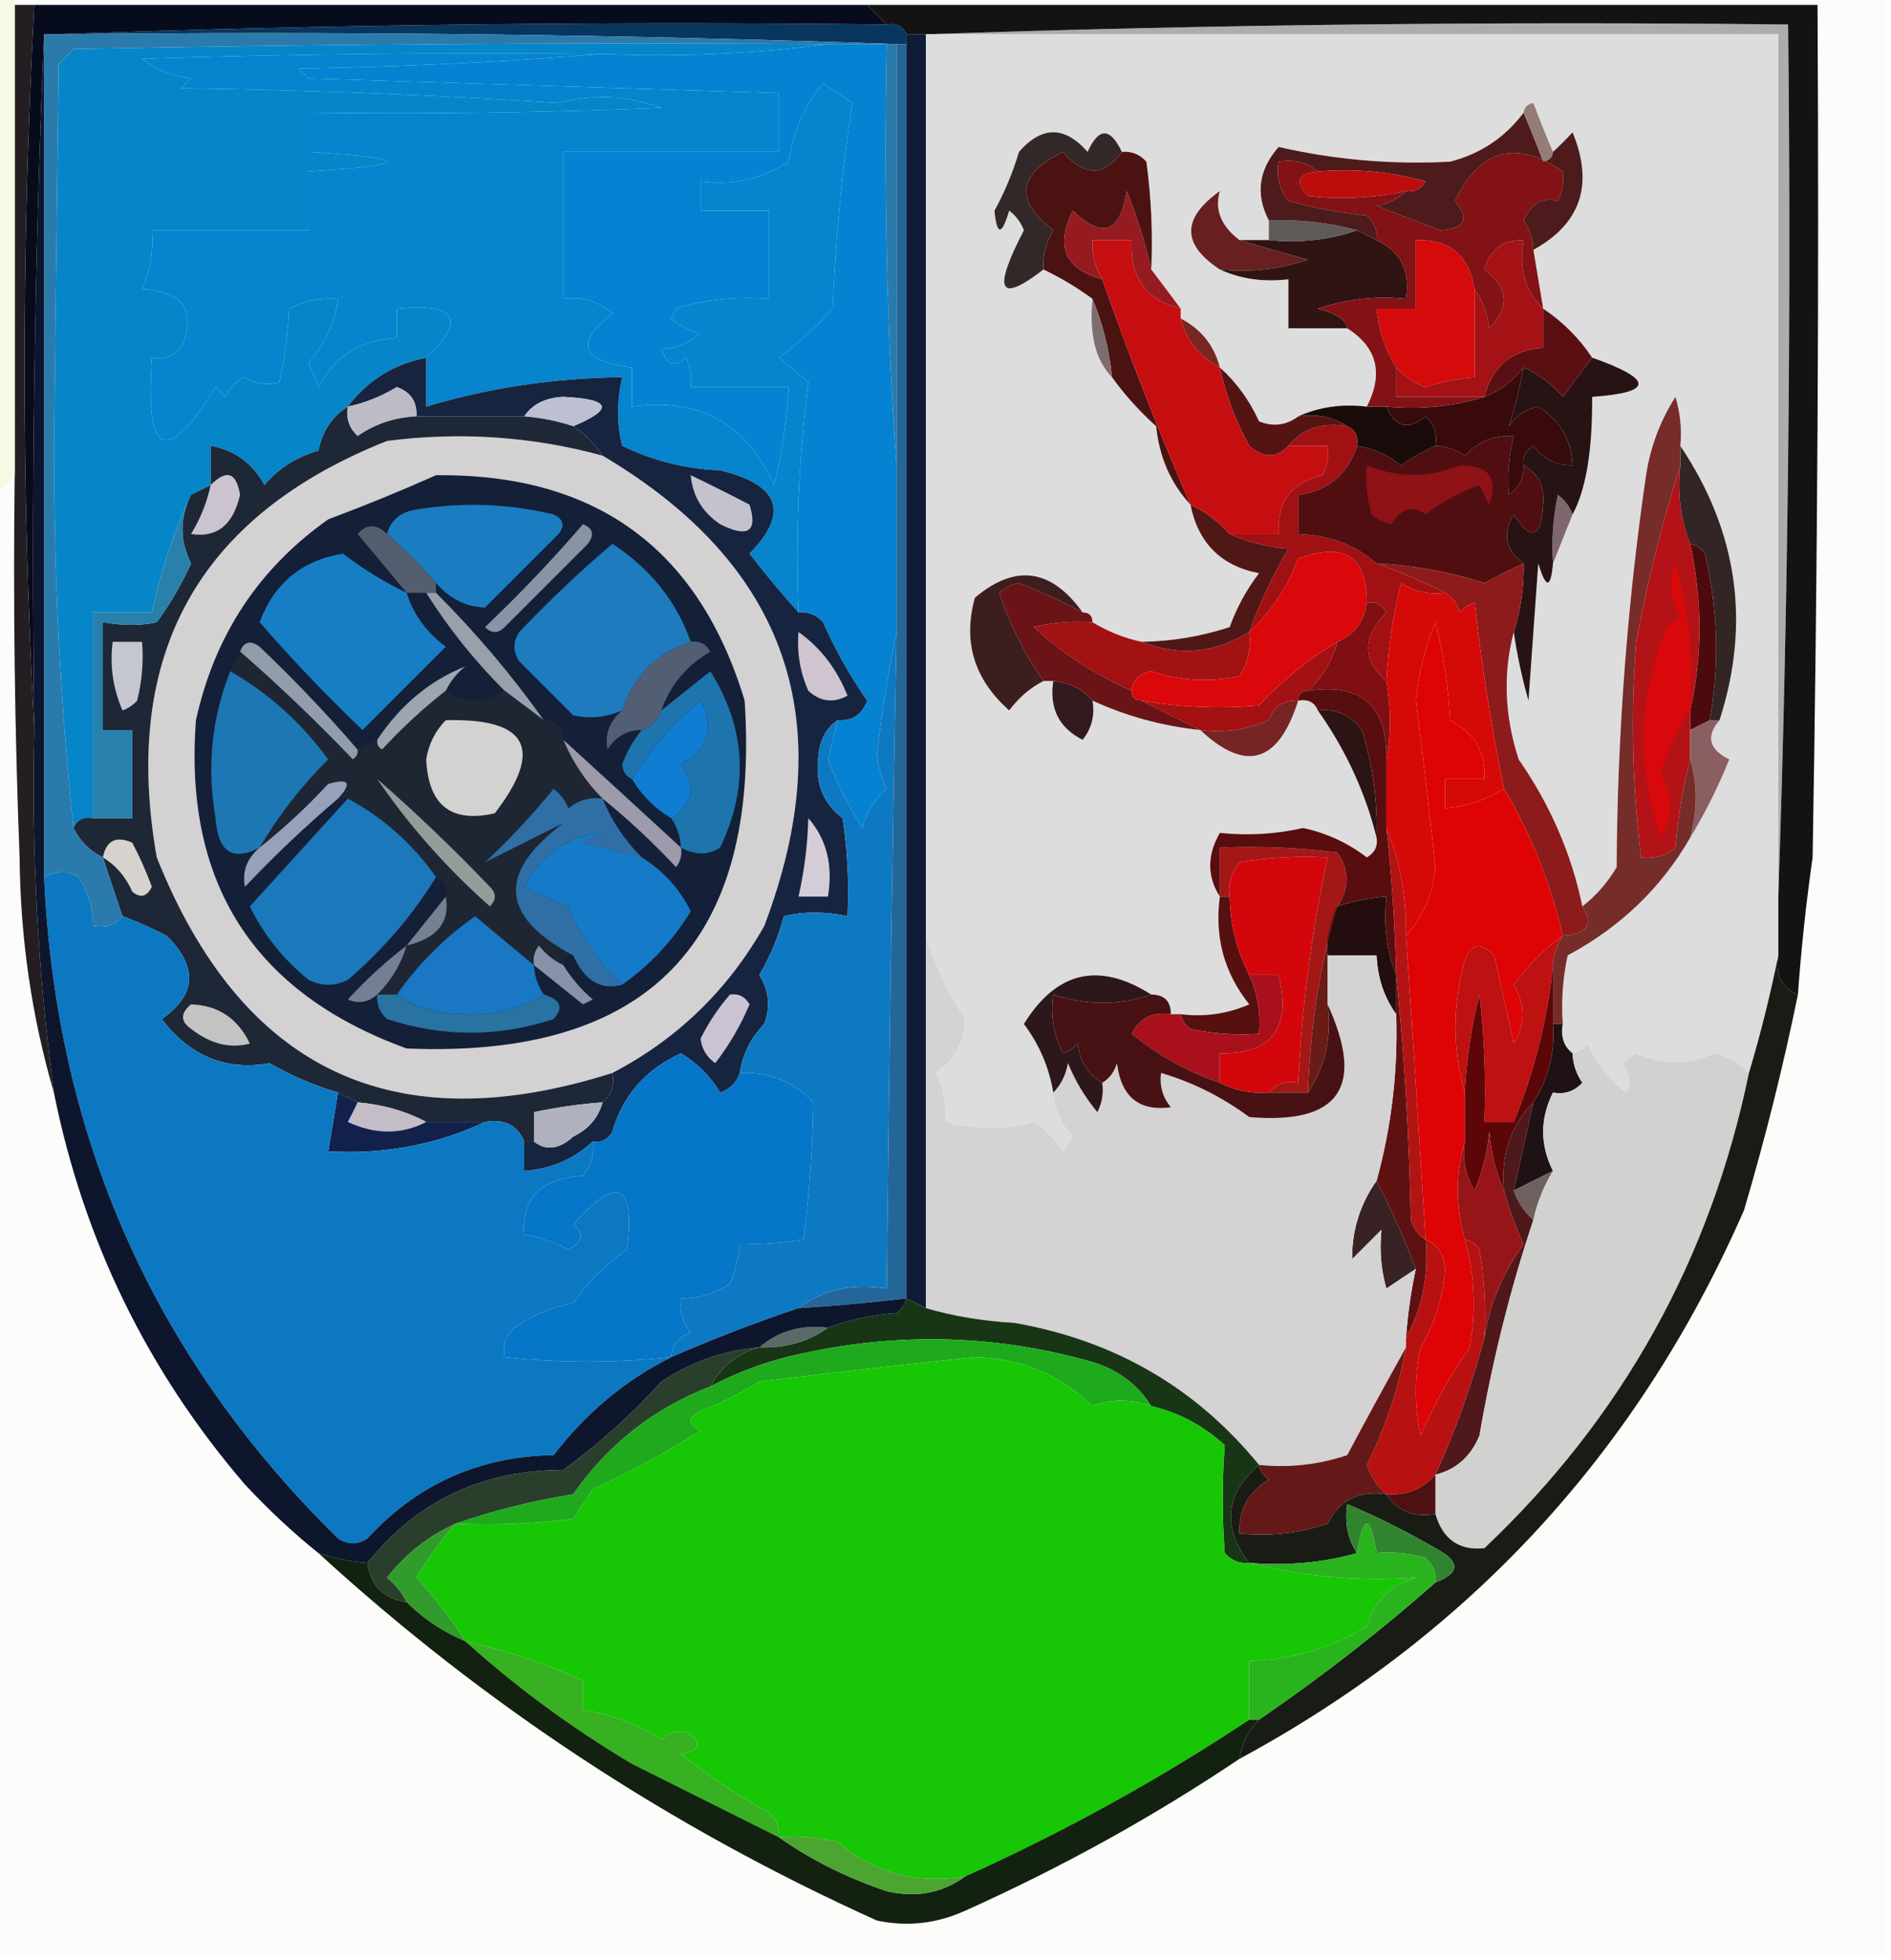 <?xml version="1.0" encoding="UTF-8"?>
<!DOCTYPE svg PUBLIC "-//W3C//DTD SVG 1.1//EN" "http://www.w3.org/Graphics/SVG/1.1/DTD/svg11.dtd">
<svg xmlns="http://www.w3.org/2000/svg" version="1.1" width="193px" height="200px" style="shape-rendering:geometricPrecision; text-rendering:geometricPrecision; image-rendering:optimizeQuality; fill-rule:evenodd; clip-rule:evenodd" xmlns:xlink="http://www.w3.org/1999/xlink">
<g><path style="opacity:1" fill="#fcfcfb" d="M 1.5,0.5 C 1.5,0.167 1.5,-0.167 1.5,-0.5C 65.167,-0.5 128.833,-0.5 192.5,-0.5C 192.5,66.167 192.5,132.833 192.5,199.5C 128.167,199.5 63.833,199.5 -0.5,199.5C -0.5,149.833 -0.5,100.167 -0.5,50.5C 0.167,49.833 0.833,49.167 1.5,48.5C 1.333,61.504 1.5,74.504 2,87.5C 2.078,95.797 3.244,103.797 5.5,111.5C 8.527,126.554 15.027,139.887 25,151.5C 27.442,154.117 29.942,156.45 32.5,158.5C 49.379,173.959 68.379,186.459 89.5,196C 92.594,196.652 95.594,196.318 98.5,195C 108.378,190.566 117.712,185.4 126.5,179.5C 150.058,166.772 167.225,148.106 178,123.5C 180.151,116.228 181.985,108.895 183.5,101.5C 183.835,96.823 184.335,92.156 185,87.5C 185.5,58.502 185.667,29.502 185.5,0.5C 153.167,0.5 120.833,0.5 88.5,0.5C 60.167,0.5 31.833,0.5 3.5,0.5C 2.833,0.5 2.167,0.5 1.5,0.5 Z"/></g>
<g><path style="opacity:1" fill="#08365e" d="M 5.5,3.5 C 33.662,2.502 61.995,2.169 90.5,2.5C 91.492,2.328 92.158,2.662 92.5,3.5C 92.5,3.833 92.5,4.167 92.5,4.5C 92.167,4.5 91.833,4.5 91.5,4.5C 63.005,3.502 34.338,3.169 5.5,3.5 Z"/></g>
<g><path style="opacity:1" fill="#0686c9" d="M 84.5,4.5 C 77.018,5.492 69.352,5.825 61.5,5.5C 45.83,5.333 30.163,5.5 14.5,6C 15.949,7.117 17.616,7.784 19.5,8C 19.167,8.333 18.833,8.667 18.5,9C 31.409,9.177 44.242,9.677 57,10.5C 60.459,9.578 63.959,9.745 67.5,11C 55.505,11.5 43.505,11.666 31.5,11.5C 31.5,12.833 31.5,14.167 31.5,15.5C 42.167,16.167 42.167,16.833 31.5,17.5C 31.5,19.5 31.5,21.5 31.5,23.5C 26.167,23.5 20.833,23.5 15.5,23.5C 15.682,25.591 15.348,27.591 14.5,29.5C 18.777,29.751 20.11,31.751 18.5,35.5C 17.675,36.386 16.675,36.719 15.5,36.5C 14.797,46.629 16.964,47.629 22,39.5C 22.333,39.833 22.667,40.167 23,40.5C 23.388,39.572 24.055,38.905 25,38.5C 26.162,39.187 27.328,39.353 28.5,39C 29.061,36.482 29.394,33.982 29.5,31.5C 31.071,30.691 32.738,30.357 34.5,30.5C 34.16,32.991 33.16,35.158 31.5,37C 31.833,37.833 32.167,38.667 32.5,39.5C 34.184,36.322 36.851,34.655 40.5,34.5C 40.5,33.5 40.5,32.5 40.5,31.5C 46.625,30.903 47.625,32.57 43.5,36.5C 40.151,37.169 37.484,38.836 35.5,41.5C 33.915,42.474 32.915,43.974 32.5,46C 30.269,46.622 28.435,47.789 27,49.5C 25.743,47.254 23.91,45.921 21.5,45.5C 21.5,46.833 21.5,48.167 21.5,49.5C 20.833,49.833 20.167,50.167 19.5,50.5C 17.775,54.174 16.442,58.174 15.5,62.5C 13.5,62.5 11.5,62.5 9.5,62.5C 9.5,69.5 9.5,76.5 9.5,83.5C 8.508,83.328 7.842,83.662 7.5,84.5C 6.167,71.851 5.501,58.851 5.5,45.5C 5.667,32.5 5.833,19.5 6,6.5C 6.5,6 7,5.5 7.5,5C 33.164,4.5 58.831,4.333 84.5,4.5 Z"/></g>
<g><path style="opacity:1" fill="#0682d2" d="M 84.5,4.5 C 86.5,4.5 88.5,4.5 90.5,4.5C 90.171,19.01 90.504,33.343 91.5,47.5C 91.5,53.167 91.5,58.833 91.5,64.5C 90.675,68.499 90.008,72.665 89.5,77C 89.645,78.226 89.978,79.393 90.5,80.5C 89.273,81.59 88.44,82.924 88,84.5C 86.601,82.272 85.434,79.939 84.5,77.5C 84.846,76.151 85.179,74.817 85.5,73.5C 86.995,73.585 87.995,72.918 88.5,71.5C 86.747,68.995 85.247,66.329 84,63.5C 83.329,62.748 82.496,62.414 81.5,62.5C 81.185,54.58 81.518,46.747 82.5,39C 81.5,38.167 80.5,37.333 79.5,36.5C 81.509,34.989 83.342,33.323 85,31.5C 85.275,24.314 85.942,17.314 87,10.5C 86,9.833 85,9.167 84,8.5C 82.129,10.751 80.963,13.417 80.5,16.5C 77.807,18.27 74.807,18.937 71.5,18.5C 71.5,19.5 71.5,20.5 71.5,21.5C 73.833,21.5 76.167,21.5 78.5,21.5C 78.5,24.5 78.5,27.5 78.5,30.5C 75.223,30.216 72.057,30.549 69,31.5C 68.833,31.833 68.667,32.167 68.5,32.5C 69.376,33.251 70.376,33.751 71.5,34C 70.022,35.193 68.688,35.693 67.5,35.5C 68.035,37.27 68.869,37.604 70,36.5C 70.483,37.448 70.65,38.448 70.5,39.5C 73.833,39.5 77.167,39.5 80.5,39.5C 80.279,43.205 79.779,46.539 79,49.5C 76.219,43.237 71.385,40.57 64.5,41.5C 64.5,40.167 64.5,38.833 64.5,37.5C 59.267,36.842 58.601,35.009 62.5,32C 61.095,30.731 59.429,30.231 57.5,30.5C 57.5,25.5 57.5,20.5 57.5,15.5C 64.833,15.5 72.167,15.5 79.5,15.5C 79.5,13.5 79.5,11.5 79.5,9.5C 63.503,9 47.503,8.5 31.5,8C 31.167,7.667 30.833,7.333 30.5,7C 41.008,6.83 51.342,6.33 61.5,5.5C 69.352,5.825 77.018,5.492 84.5,4.5 Z"/></g>
<g><path style="opacity:1" fill="#0684ce" d="M 61.5,5.5 C 51.342,6.33 41.008,6.83 30.5,7C 30.833,7.333 31.167,7.667 31.5,8C 47.503,8.5 63.503,9 79.5,9.5C 79.5,11.5 79.5,13.5 79.5,15.5C 72.167,15.5 64.833,15.5 57.5,15.5C 57.5,20.5 57.5,25.5 57.5,30.5C 59.429,30.231 61.095,30.731 62.5,32C 58.601,35.009 59.267,36.842 64.5,37.5C 64.5,38.833 64.5,40.167 64.5,41.5C 71.385,40.57 76.219,43.237 79,49.5C 79.779,46.539 80.279,43.205 80.5,39.5C 77.167,39.5 73.833,39.5 70.5,39.5C 70.65,38.448 70.483,37.448 70,36.5C 68.869,37.604 68.035,37.27 67.5,35.5C 68.688,35.693 70.022,35.193 71.5,34C 70.376,33.751 69.376,33.251 68.5,32.5C 68.667,32.167 68.833,31.833 69,31.5C 72.057,30.549 75.223,30.216 78.5,30.5C 78.5,27.5 78.5,24.5 78.5,21.5C 76.167,21.5 73.833,21.5 71.5,21.5C 71.5,20.5 71.5,19.5 71.5,18.5C 74.807,18.937 77.807,18.27 80.5,16.5C 80.963,13.417 82.129,10.751 84,8.5C 85,9.167 86,9.833 87,10.5C 85.942,17.314 85.275,24.314 85,31.5C 83.342,33.323 81.509,34.989 79.5,36.5C 80.5,37.333 81.5,38.167 82.5,39C 81.518,46.747 81.185,54.58 81.5,62.5C 79.839,60.672 78.172,58.672 76.5,56.5C 80.588,52.316 79.588,49.482 73.5,48C 69.973,47.855 66.64,47.022 63.5,45.5C 62.943,43.282 62.943,40.949 63.5,38.5C 56.547,38.574 49.88,39.574 43.5,41.5C 43.5,39.833 43.5,38.167 43.5,36.5C 47.625,32.57 46.625,30.903 40.5,31.5C 40.5,32.5 40.5,33.5 40.5,34.5C 36.851,34.655 34.184,36.322 32.5,39.5C 32.167,38.667 31.833,37.833 31.5,37C 33.16,35.158 34.16,32.991 34.5,30.5C 32.738,30.357 31.071,30.691 29.5,31.5C 29.394,33.982 29.061,36.482 28.5,39C 27.328,39.353 26.162,39.187 25,38.5C 24.055,38.905 23.388,39.572 23,40.5C 22.667,40.167 22.333,39.833 22,39.5C 16.964,47.629 14.797,46.629 15.5,36.5C 16.675,36.719 17.675,36.386 18.5,35.5C 20.11,31.751 18.777,29.751 14.5,29.5C 15.348,27.591 15.682,25.591 15.5,23.5C 20.833,23.5 26.167,23.5 31.5,23.5C 31.5,21.5 31.5,19.5 31.5,17.5C 42.167,16.833 42.167,16.167 31.5,15.5C 31.5,14.167 31.5,12.833 31.5,11.5C 43.505,11.666 55.505,11.5 67.5,11C 63.959,9.745 60.459,9.578 57,10.5C 44.242,9.677 31.409,9.177 18.5,9C 18.833,8.667 19.167,8.333 19.5,8C 17.616,7.784 15.949,7.117 14.5,6C 30.163,5.5 45.83,5.333 61.5,5.5 Z"/></g>
<g><path style="opacity:1" fill="#070c1d" d="M 3.5,0.5 C 31.833,0.5 60.167,0.5 88.5,0.5C 89.167,1.167 89.833,1.833 90.5,2.5C 61.995,2.169 33.662,2.502 5.5,3.5C 5.167,3.5 4.833,3.5 4.5,3.5C 3.502,26.994 3.169,50.661 3.5,74.5C 2.173,49.931 2.173,25.264 3.5,0.5 Z"/></g>
<g><path style="opacity:1" fill="#adadae" d="M 94.5,3.5 C 123.662,2.502 152.995,2.169 182.5,2.5C 182.831,32.338 182.498,62.005 181.5,91.5C 181.5,62.167 181.5,32.833 181.5,3.5C 152.5,3.5 123.5,3.5 94.5,3.5 Z"/></g>
<g><path style="opacity:1" fill="#241d21" d="M 1.5,0.5 C 2.167,0.5 2.833,0.5 3.5,0.5C 2.173,25.264 2.173,49.931 3.5,74.5C 3.197,86.903 3.864,99.236 5.5,111.5C 3.244,103.797 2.078,95.797 2,87.5C 1.5,74.504 1.333,61.504 1.5,48.5C 1.5,32.5 1.5,16.5 1.5,0.5 Z"/></g>
<g><path style="opacity:1" fill="#f4fae3" d="M -0.5,-0.5 C 0.167,-0.5 0.833,-0.5 1.5,-0.5C 1.5,-0.167 1.5,0.167 1.5,0.5C 1.5,16.5 1.5,32.5 1.5,48.5C 0.833,49.167 0.167,49.833 -0.5,50.5C -0.5,33.5 -0.5,16.5 -0.5,-0.5 Z"/></g>
<g><path style="opacity:1" fill="#131314" d="M 88.5,0.5 C 120.833,0.5 153.167,0.5 185.5,0.5C 185.667,29.502 185.5,58.502 185,87.5C 184.335,92.156 183.835,96.823 183.5,101.5C 181.824,100.817 181.157,99.483 181.5,97.5C 181.5,95.5 181.5,93.5 181.5,91.5C 182.498,62.005 182.831,32.338 182.5,2.5C 152.995,2.169 123.662,2.502 94.5,3.5C 93.833,3.5 93.167,3.5 92.5,3.5C 92.158,2.662 91.492,2.328 90.5,2.5C 89.833,1.833 89.167,1.167 88.5,0.5 Z"/></g>
<g><path style="opacity:1" fill="#d4d1d3" d="M 61.5,46.5 C 80.402,57.701 85.902,73.701 78,94.5C 74.286,101.048 69.12,106.048 62.5,109.5C 40.187,116.594 24.687,109.26 16,87.5C 12.366,66.84 20.199,52.673 39.5,45C 46.974,44.037 54.307,44.537 61.5,46.5 Z"/></g>
<g><path style="opacity:1" fill="#17243f" d="M 43.5,36.5 C 43.5,38.167 43.5,39.833 43.5,41.5C 49.88,39.574 56.547,38.574 63.5,38.5C 62.943,40.949 62.943,43.282 63.5,45.5C 66.64,47.022 69.973,47.855 73.5,48C 79.588,49.482 80.588,52.316 76.5,56.5C 78.172,58.672 79.839,60.672 81.5,62.5C 82.496,62.414 83.329,62.748 84,63.5C 85.247,66.329 86.747,68.995 88.5,71.5C 87.995,72.918 86.995,73.585 85.5,73.5C 84.252,74.334 83.585,75.667 83.5,77.5C 83.221,80.006 84.054,82.006 86,83.5C 86.498,86.817 86.665,90.15 86.5,93.5C 84.193,93.014 82.027,93.014 80,93.5C 79.443,95.615 78.609,97.615 77.5,99.5C 78.485,101.098 78.651,102.765 78,104.5C 76.628,105.91 75.795,107.577 75.5,109.5C 75.189,110.478 74.522,111.145 73.5,111.5C 72.5,109.833 71.167,108.5 69.5,107.5C 65.904,109.116 63.57,111.783 62.5,115.5C 62.043,116.298 61.376,116.631 60.5,116.5C 58.539,118.312 56.206,119.312 53.5,119.5C 53.5,118.5 53.5,117.5 53.5,116.5C 53.833,116.5 54.167,116.5 54.5,116.5C 55.721,117.465 57.054,117.298 58.5,116C 60.063,115.241 61.063,114.074 61.5,112.5C 62.404,111.791 62.737,110.791 62.5,109.5C 69.12,106.048 74.286,101.048 78,94.5C 85.902,73.701 80.402,57.701 61.5,46.5C 60.694,45.272 59.694,44.272 58.5,43.5C 62.7,41.739 62.367,40.739 57.5,40.5C 55.667,40.585 54.334,41.252 53.5,42.5C 49.833,42.5 46.167,42.5 42.5,42.5C 42.585,41.005 41.919,40.005 40.5,39.5C 38.925,40.456 37.258,41.123 35.5,41.5C 37.484,38.836 40.151,37.169 43.5,36.5 Z"/></g>
<g><path style="opacity:1" fill="#c4c3cd" d="M 70.5,48.5 C 72.466,49.441 74.466,50.441 76.5,51.5C 77.35,54.261 76.35,54.928 73.5,53.5C 71.679,52.272 70.679,50.606 70.5,48.5 Z"/></g>
<g><path style="opacity:1" fill="#0e1a36" d="M 92.5,3.5 C 93.167,3.5 93.833,3.5 94.5,3.5C 94.5,34.167 94.5,64.833 94.5,95.5C 94.5,108.167 94.5,120.833 94.5,133.5C 93.833,133.167 93.167,132.833 92.5,132.5C 92.5,89.833 92.5,47.167 92.5,4.5C 92.5,4.167 92.5,3.833 92.5,3.5 Z"/></g>
<g><path style="opacity:1" fill="#132038" d="M 44.5,48.5 C 60.814,48.326 71.314,55.993 76,71.5C 77.624,96.208 66.124,108.041 41.5,107C 25.91,101.334 18.743,90.167 20,73.5C 21.894,64.859 26.394,58.026 33.5,53C 37.307,51.572 40.974,50.072 44.5,48.5 Z"/></g>
<g><path style="opacity:1" fill="#8a93a4" d="M 59.5,53.5 C 60.525,53.897 60.692,54.563 60,55.5C 57.167,58.333 54.333,61.167 51.5,64C 50.833,64.667 50.167,64.667 49.5,64C 53.037,60.631 56.371,57.131 59.5,53.5 Z"/></g>
<g><path style="opacity:1" fill="#1a7dc1" d="M 44.5,59.5 C 42.888,57.667 41.222,56 39.5,54.5C 39.881,53.069 40.881,52.236 42.5,52C 47.222,51.223 51.889,51.39 56.5,52.5C 57.521,53.002 57.688,53.668 57,54.5C 54.5,57 52,59.5 49.5,62C 47.565,61.942 45.898,61.109 44.5,59.5 Z"/></g>
<g><path style="opacity:1" fill="#555e6e" d="M 39.5,54.5 C 41.222,56 42.888,57.667 44.5,59.5C 44.5,59.833 44.5,60.167 44.5,60.5C 44.167,60.5 43.833,60.5 43.5,60.5C 42.833,60.5 42.167,60.5 41.5,60.5C 39.909,58.563 38.242,56.563 36.5,54.5C 37.425,53.438 38.425,53.438 39.5,54.5 Z"/></g>
<g><path style="opacity:1" fill="#177ec6" d="M 41.5,60.5 C 42.203,62.716 43.536,64.549 45.5,66C 42.667,68.833 39.833,71.667 37,74.5C 33.318,70.985 29.818,67.318 26.5,63.5C 27.983,59.516 30.817,57.182 35,56.5C 37.059,58.07 39.226,59.403 41.5,60.5 Z"/></g>
<g><path style="opacity:1" fill="#cec5d1" d="M 81.5,64.5 C 83.731,66.076 85.397,68.243 86.5,71C 85.056,71.781 83.723,71.614 82.5,70.5C 81.652,68.591 81.318,66.591 81.5,64.5 Z"/></g>
<g><path style="opacity:1" fill="#999fab" d="M 43.5,60.5 C 43.833,60.5 44.167,60.5 44.5,60.5C 48.565,64.559 52.232,68.893 55.5,73.5C 54.167,72.5 52.833,71.5 51.5,70.5C 48.43,67.436 45.763,64.103 43.5,60.5 Z"/></g>
<g><path style="opacity:1" fill="#515e73" d="M 70.5,65.5 C 71.376,65.369 72.043,65.703 72.5,66.5C 70.062,67.931 68.396,69.931 67.5,72.5C 67.167,73.5 66.5,74.167 65.5,74.5C 63.983,74.511 62.816,75.177 62,76.5C 61.7,74.934 62.2,73.601 63.5,72.5C 64.673,68.949 67.006,66.615 70.5,65.5 Z"/></g>
<g><path style="opacity:1" fill="#1d7bbe" d="M 70.5,65.5 C 67.006,66.615 64.673,68.949 63.5,72.5C 61.863,73.218 60.197,73.385 58.5,73C 56.667,71.167 54.833,69.333 53,67.5C 52.333,66.5 52.333,65.5 53,64.5C 56.016,61.317 59.182,58.317 62.5,55.5C 66.363,58.013 69.029,61.346 70.5,65.5 Z"/></g>
<g><path style="opacity:1" fill="#9ca5b0" d="M 45.5,70.5 C 43.203,72.294 41.037,74.294 39,76.5C 38.601,76.272 38.435,75.938 38.5,75.5C 40.856,71.955 43.856,69.455 47.5,68C 46.62,68.708 45.953,69.542 45.5,70.5 Z"/></g>
<g><path style="opacity:1" fill="#256699" d="M 91.5,4.5 C 91.833,4.5 92.167,4.5 92.5,4.5C 92.5,47.167 92.5,89.833 92.5,132.5C 88.846,132.942 85.179,133.276 81.5,133.5C 83.988,131.612 86.988,130.945 90.5,131.5C 90.741,109.165 91.074,86.832 91.5,64.5C 91.5,58.833 91.5,53.167 91.5,47.5C 91.5,33.167 91.5,18.833 91.5,4.5 Z"/></g>
<g><path style="opacity:1" fill="#2a7bab" d="M 4.5,3.5 C 4.833,3.5 5.167,3.5 5.5,3.5C 34.338,3.169 63.005,3.502 91.5,4.5C 91.5,18.833 91.5,33.167 91.5,47.5C 90.504,33.343 90.171,19.01 90.5,4.5C 88.5,4.5 86.5,4.5 84.5,4.5C 58.831,4.333 33.164,4.5 7.5,5C 7,5.5 6.5,6 6,6.5C 5.833,19.5 5.667,32.5 5.5,45.5C 5.501,58.851 6.167,71.851 7.5,84.5C 8.167,85.833 9.167,86.833 10.5,87.5C 11.167,89.5 11.833,91.5 12.5,93.5C 11.791,94.404 10.791,94.737 9.5,94.5C 9.509,92.692 9.009,91.025 8,89.5C 7.014,88.829 5.847,88.829 4.5,89.5C 4.5,60.833 4.5,32.167 4.5,3.5 Z"/></g>
<g><path style="opacity:1" fill="#bcc0d0" d="M 58.5,43.5 C 56.883,42.962 55.216,42.629 53.5,42.5C 54.334,41.252 55.667,40.585 57.5,40.5C 62.367,40.739 62.7,41.739 58.5,43.5 Z"/></g>
<g><path style="opacity:1" fill="#bcbbc6" d="M 42.5,42.5 C 40.323,42.586 38.323,43.253 36.5,44.5C 35.614,43.675 35.281,42.675 35.5,41.5C 37.258,41.123 38.925,40.456 40.5,39.5C 41.919,40.005 42.585,41.005 42.5,42.5 Z"/></g>
<g><path style="opacity:1" fill="#1d2736" d="M 35.5,41.5 C 35.281,42.675 35.614,43.675 36.5,44.5C 38.323,43.253 40.323,42.586 42.5,42.5C 46.167,42.5 49.833,42.5 53.5,42.5C 55.216,42.629 56.883,42.962 58.5,43.5C 59.694,44.272 60.694,45.272 61.5,46.5C 54.307,44.537 46.974,44.037 39.5,45C 20.199,52.673 12.366,66.84 16,87.5C 24.687,109.26 40.187,116.594 62.5,109.5C 62.737,110.791 62.404,111.791 61.5,112.5C 59.139,112.674 56.806,113.007 54.5,113.5C 54.5,114.5 54.5,115.5 54.5,116.5C 54.167,116.5 53.833,116.5 53.5,116.5C 52.817,114.824 51.483,114.157 49.5,114.5C 47.5,114.5 45.5,114.5 43.5,114.5C 41.401,113.388 39.067,112.721 36.5,112.5C 35.833,112.167 35.167,111.833 34.5,111.5C 32.072,110.788 29.739,109.788 27.5,108.5C 23.066,109.295 19.399,107.795 16.5,104C 20.06,101.52 20.227,98.686 17,95.5C 15.53,94.733 14.03,94.067 12.5,93.5C 11.833,91.5 11.167,89.5 10.5,87.5C 9.167,86.833 8.167,85.833 7.5,84.5C 7.842,83.662 8.508,83.328 9.5,83.5C 10.833,83.5 12.167,83.5 13.5,83.5C 13.5,80.5 13.5,77.5 13.5,74.5C 12.5,74.5 11.5,74.5 10.5,74.5C 10.5,70.833 10.5,67.167 10.5,63.5C 12.541,63.854 14.374,63.854 16,63.5C 17.366,61.63 18.533,59.63 19.5,57.5C 18.328,55.177 18.328,52.844 19.5,50.5C 20.167,50.167 20.833,49.833 21.5,49.5C 21.5,48.167 21.5,46.833 21.5,45.5C 23.91,45.921 25.743,47.254 27,49.5C 28.435,47.789 30.269,46.622 32.5,46C 32.915,43.974 33.915,42.474 35.5,41.5 Z"/></g>
<g><path style="opacity:1" fill="#c4c7cf" d="M 11.5,65.5 C 12.5,65.5 13.5,65.5 14.5,65.5C 14.662,67.527 14.495,69.527 14,71.5C 13.586,71.957 13.086,72.291 12.5,72.5C 11.526,70.257 11.192,67.924 11.5,65.5 Z"/></g>
<g><path style="opacity:1" fill="#cbc3cd" d="M 21.5,49.5 C 23.124,47.863 24.124,48.197 24.5,50.5C 23.799,53.58 22.132,54.913 19.5,54.5C 20.456,52.925 21.123,51.258 21.5,49.5 Z"/></g>
<g><path style="opacity:1" fill="#929caa" d="M 24.5,66.5 C 24.897,65.475 25.563,65.308 26.5,66C 30.037,69.369 33.371,72.869 36.5,76.5C 36.565,76.938 36.399,77.272 36,77.5C 32.298,73.629 28.464,69.963 24.5,66.5 Z"/></g>
<g><path style="opacity:1" fill="#1e2633" d="M 24.5,66.5 C 28.464,69.963 32.298,73.629 36,77.5C 36.399,77.272 36.565,76.938 36.5,76.5C 37.167,76.167 37.833,75.833 38.5,75.5C 38.435,75.938 38.601,76.272 39,76.5C 41.037,74.294 43.203,72.294 45.5,70.5C 47.5,71.833 49.5,71.833 51.5,70.5C 52.833,71.5 54.167,72.5 55.5,73.5C 56.833,73.5 57.5,74.167 57.5,75.5C 58.441,77.772 59.775,79.772 61.5,81.5C 60.178,81.33 59.011,81.663 58,82.5C 57.692,81.692 57.192,81.025 56.5,80.5C 54.35,83.151 52.017,85.651 49.5,88C 52.167,86.667 54.833,85.333 57.5,84C 50.731,89.074 51.064,93.574 58.5,97.5C 57.833,97.5 57.5,97.833 57.5,98.5C 56.542,98.047 55.708,97.38 55,96.5C 54.536,97.094 54.369,97.761 54.5,98.5C 52.563,96.909 50.563,95.243 48.5,93.5C 45.327,95.735 42.66,98.401 40.5,101.5C 39.833,101.5 39.167,101.5 38.5,101.5C 39.925,100.078 40.925,98.411 41.5,96.5C 44.626,95.761 45.96,94.095 45.5,91.5C 45.672,90.508 45.338,89.842 44.5,89.5C 42.1,86.097 39.1,83.43 35.5,81.5C 35.167,81.5 34.833,81.5 34.5,81.5C 35.969,79.895 35.635,79.395 33.5,80C 31.297,82.372 28.963,84.539 26.5,86.5C 28.403,83.251 30.737,80.251 33.5,77.5C 30.749,73.743 27.415,70.743 23.5,68.5C 23.833,67.833 24.167,67.167 24.5,66.5 Z"/></g>
<g><path style="opacity:1" fill="#d2d2d1" d="M 45.5,73.5 C 53.877,73.274 55.544,76.441 50.5,83C 46.047,84.019 43.714,82.186 43.5,77.5C 43.752,75.927 44.418,74.594 45.5,73.5 Z"/></g>
<g><path style="opacity:1" fill="#2781ab" d="M 19.5,50.5 C 18.328,52.844 18.328,55.177 19.5,57.5C 18.533,59.63 17.366,61.63 16,63.5C 14.374,63.854 12.541,63.854 10.5,63.5C 10.5,67.167 10.5,70.833 10.5,74.5C 11.5,74.5 12.5,74.5 13.5,74.5C 13.5,77.5 13.5,80.5 13.5,83.5C 12.167,83.5 10.833,83.5 9.5,83.5C 9.5,76.5 9.5,69.5 9.5,62.5C 11.5,62.5 13.5,62.5 15.5,62.5C 16.442,58.174 17.775,54.174 19.5,50.5 Z"/></g>
<g><path style="opacity:1" fill="#117dd2" d="M 68.5,83.5 C 66.833,82.5 65.5,81.167 64.5,79.5C 66.346,76.522 68.68,73.855 71.5,71.5C 72.932,74.264 72.266,76.431 69.5,78C 71.08,80.261 70.747,82.094 68.5,83.5 Z"/></g>
<g><path style="opacity:1" fill="#ddddde" d="M 94.5,3.5 C 123.5,3.5 152.5,3.5 181.5,3.5C 181.5,32.833 181.5,62.167 181.5,91.5C 181.5,93.5 181.5,95.5 181.5,97.5C 180.684,101.539 179.684,105.539 178.5,109.5C 177.601,108.528 176.434,107.862 175,107.5C 172.312,108.677 169.646,108.677 167,107.5C 166.5,107.833 166,108.167 165.5,108.5C 166.326,109.451 166.492,110.451 166,111.5C 164.233,110.183 162.899,108.516 162,106.5C 161.617,107.056 161.117,107.389 160.5,107.5C 159.596,106.791 159.263,105.791 159.5,104.5C 159.337,102.143 159.503,99.81 160,97.5C 165.377,94.62 169.544,90.62 172.5,85.5C 174.006,83.025 175.339,80.358 176.5,77.5C 174.42,76.472 174.086,75.138 175.5,73.5C 178.695,63.589 177.362,54.255 171.5,45.5C 171.66,43.801 171.494,42.134 171,40.5C 169.438,42.957 168.438,45.624 168,48.5C 166.07,61.711 165.07,75.044 165,88.5C 164.051,90.093 162.885,91.426 161.5,92.5C 160.396,87.148 158.229,82.148 155,77.5C 153.553,73.042 153.386,68.709 154.5,64.5C 154.838,66.854 155.338,69.187 156,71.5C 156.333,66.833 156.667,62.167 157,57.5C 157.779,60.097 158.279,60.097 158.5,57.5C 159.167,55.833 159.833,54.167 160.5,52.5C 161.869,49.975 162.536,45.975 162.5,40.5C 168.802,40.059 168.802,38.726 162.5,36.5C 161.167,34.5 159.5,32.833 157.5,31.5C 157.167,29.5 156.833,27.5 156.5,25.5C 161.355,22.825 162.689,18.825 160.5,13.5C 159.818,14.243 159.151,14.909 158.5,15.5C 157.837,13.958 157.17,12.291 156.5,10.5C 155.893,10.624 155.56,10.957 155.5,11.5C 153.604,14.034 151.104,15.701 148,16.5C 142.116,16.816 136.283,16.316 130.5,15C 128.453,17.33 128.12,19.83 129.5,22.5C 129.5,23.167 129.5,23.833 129.5,24.5C 128.5,24.5 127.5,24.5 126.5,24.5C 124.612,23.06 123.945,21.393 124.5,19.5C 120.6,22.276 120.6,24.943 124.5,27.5C 126.607,28.468 128.941,28.802 131.5,28.5C 131.5,30.167 131.5,31.833 131.5,33.5C 133.5,33.5 135.5,33.5 137.5,33.5C 140.561,35.45 141.228,38.117 139.5,41.5C 136.941,41.198 134.607,41.532 132.5,42.5C 131.262,43.412 129.928,43.579 128.5,43C 127.512,40.833 126.179,39 124.5,37.5C 123.92,35.251 122.587,33.585 120.5,32.5C 120.5,32.167 120.5,31.833 120.5,31.5C 119.488,30.128 118.488,28.795 117.5,27.5C 117.665,23.818 117.499,20.152 117,16.5C 116.329,15.748 115.496,15.414 114.5,15.5C 113.306,12.982 112.14,12.982 111,15.5C 108.667,12.833 106.333,12.833 104,15.5C 103.365,17.618 102.531,19.618 101.5,21.5C 101.737,24.064 102.237,24.064 103,21.5C 103.692,22.025 104.192,22.692 104.5,23.5C 101.278,29.696 101.945,31.029 106.5,27.5C 108.288,28.36 109.955,29.36 111.5,30.5C 111.15,34.132 111.816,36.799 113.5,38.5C 114.764,40.27 116.264,41.937 118,43.5C 118.322,46.666 119.489,49.333 121.5,51.5C 122.285,55.417 124.618,57.75 128.5,58.5C 127.218,60.179 126.218,62.013 125.5,64C 122.568,64.953 119.568,65.453 116.5,65.5C 114.716,65.108 113.05,64.441 111.5,63.5C 111.5,62.833 111.167,62.5 110.5,62.5C 107.285,58.02 103.618,57.52 99.5,61C 98.251,65.491 99.417,69.324 103,72.5C 103.985,71.186 105.152,70.186 106.5,69.5C 106.833,69.5 107.167,69.5 107.5,69.5C 107.077,72.288 108.077,74.288 110.5,75.5C 111.429,74.311 111.762,72.978 111.5,71.5C 114.947,73.09 118.613,74.09 122.5,74.5C 127.15,78.868 130.483,77.868 132.5,71.5C 133.492,71.328 134.158,71.662 134.5,72.5C 137.353,76.533 139.353,80.867 140.5,85.5C 140.631,86.376 140.298,87.043 139.5,87.5C 137.58,86.024 135.413,85.024 133,84.5C 130.21,85.132 127.377,85.298 124.5,85C 123.189,87.273 123.189,89.44 124.5,91.5C 123.943,95.634 124.943,99.301 127.5,102.5C 125.257,103.474 122.924,103.808 120.5,103.5C 120.167,103.5 119.833,103.5 119.5,103.5C 119.5,102.167 118.833,101.5 117.5,101.5C 112.168,98.112 107.834,99.112 104.5,104.5C 106.074,106.603 107.074,108.937 107.5,111.5C 107.626,113.2 108.293,114.7 109.5,116C 109.167,116.5 108.833,117 108.5,117.5C 107.719,116.263 106.719,115.263 105.5,114.5C 102.673,115.331 99.673,115.331 96.5,114.5C 96.643,112.738 96.309,111.071 95.5,109.5C 97.417,108.166 98.417,106.333 98.5,104C 96.718,101.275 95.385,98.442 94.5,95.5C 94.5,64.833 94.5,34.167 94.5,3.5 Z"/></g>
<g><path style="opacity:1" fill="#2c1415" d="M 134.5,72.5 C 136.39,72.296 137.89,72.963 139,74.5C 140.108,78.086 140.608,81.753 140.5,85.5C 139.353,80.867 137.353,76.533 134.5,72.5 Z"/></g>
<g><path style="opacity:1" fill="#772424" d="M 132.5,71.5 C 130.483,77.868 127.15,78.868 122.5,74.5C 124.924,74.808 127.257,74.474 129.5,73.5C 130.005,72.082 131.005,71.415 132.5,71.5 Z"/></g>
<g><path style="opacity:1" fill="#4d0a0c" d="M 172.5,55.5 C 173.117,55.611 173.617,55.944 174,56.5C 175.345,62.176 175.512,67.842 174.5,73.5C 173.833,73.833 173.167,74.167 172.5,74.5C 172.5,73.833 172.5,73.167 172.5,72.5C 173.762,66.963 173.762,61.297 172.5,55.5 Z"/></g>
<g><path style="opacity:1" fill="#7f0f13" d="M 139.5,61.5 C 140.376,61.369 141.043,61.703 141.5,62.5C 139.016,65.015 139.016,67.349 141.5,69.5C 141.986,72.382 141.986,75.048 141.5,77.5C 141.589,72.007 138.922,69.673 133.5,70.5C 134.953,69.151 135.953,67.485 136.5,65.5C 138.229,64.764 139.229,63.431 139.5,61.5 Z"/></g>
<g><path style="opacity:1" fill="#a31113" d="M 136.5,65.5 C 135.953,67.485 134.953,69.151 133.5,70.5C 132.833,70.5 132.5,70.833 132.5,71.5C 131.005,71.415 130.005,72.082 129.5,73.5C 127.257,74.474 124.924,74.808 122.5,74.5C 120.5,73.5 118.5,72.5 116.5,71.5C 120.49,72.19 124.49,72.357 128.5,72C 130.923,69.392 133.59,67.225 136.5,65.5 Z"/></g>
<g><path style="opacity:1" fill="#321a1f" d="M 107.5,69.5 C 109.153,69.66 110.486,70.326 111.5,71.5C 111.762,72.978 111.429,74.311 110.5,75.5C 108.077,74.288 107.077,72.288 107.5,69.5 Z"/></g>
<g><path style="opacity:1" fill="#a21213" d="M 111.5,63.5 C 113.05,64.441 114.716,65.108 116.5,65.5C 120.305,67.008 123.972,66.675 127.5,64.5C 127.714,66.144 127.38,67.644 126.5,69C 123.464,69.638 120.464,69.472 117.5,68.5C 116.287,68.747 115.62,69.414 115.5,70.5C 111.831,68.888 108.498,66.721 105.5,64C 107.473,63.505 109.473,63.338 111.5,63.5 Z"/></g>
<g><path style="opacity:1" fill="#da080b" d="M 139.5,61.5 C 139.229,63.431 138.229,64.764 136.5,65.5C 133.59,67.225 130.923,69.392 128.5,72C 124.49,72.357 120.49,72.19 116.5,71.5C 115.833,71.5 115.5,71.167 115.5,70.5C 115.62,69.414 116.287,68.747 117.5,68.5C 120.464,69.472 123.464,69.638 126.5,69C 127.38,67.644 127.714,66.144 127.5,64.5C 129.726,62.428 131.393,59.928 132.5,57C 137.199,55.287 139.532,56.787 139.5,61.5 Z"/></g>
<g><path style="opacity:1" fill="#4f1817" d="M 121.5,51.5 C 123.03,52.211 124.363,53.211 125.5,54.5C 127.292,55.309 129.292,55.809 131.5,56C 129.891,58.754 128.558,61.587 127.5,64.5C 123.972,66.675 120.305,67.008 116.5,65.5C 119.568,65.453 122.568,64.953 125.5,64C 126.218,62.013 127.218,60.179 128.5,58.5C 124.618,57.75 122.285,55.417 121.5,51.5 Z"/></g>
<g><path style="opacity:1" fill="#6a1417" d="M 110.5,62.5 C 111.167,62.5 111.5,62.833 111.5,63.5C 109.473,63.338 107.473,63.505 105.5,64C 108.498,66.721 111.831,68.888 115.5,70.5C 115.5,71.167 115.833,71.5 116.5,71.5C 118.5,72.5 120.5,73.5 122.5,74.5C 118.613,74.09 114.947,73.09 111.5,71.5C 110.486,70.326 109.153,69.66 107.5,69.5C 107.167,69.5 106.833,69.5 106.5,69.5C 104.505,66.639 103.005,63.639 102,60.5C 102.561,59.978 103.228,59.645 104,59.5C 106.279,60.391 108.446,61.391 110.5,62.5 Z"/></g>
<g><path style="opacity:1" fill="#3d1e1f" d="M 110.5,62.5 C 108.446,61.391 106.279,60.391 104,59.5C 103.228,59.645 102.561,59.978 102,60.5C 103.005,63.639 104.505,66.639 106.5,69.5C 105.152,70.186 103.985,71.186 103,72.5C 99.417,69.324 98.251,65.491 99.5,61C 103.618,57.52 107.285,58.02 110.5,62.5 Z"/></g>
<g><path style="opacity:1" fill="#b31316" d="M 171.5,47.5 C 171.194,50.385 171.527,53.052 172.5,55.5C 173.762,61.297 173.762,66.963 172.5,72.5C 172.5,73.167 172.5,73.833 172.5,74.5C 172.5,75.5 172.5,76.5 172.5,77.5C 171.759,80.413 171.259,83.413 171,86.5C 169.989,87.337 168.822,87.67 167.5,87.5C 166.585,80.185 166.418,72.852 167,65.5C 168.171,59.176 169.671,53.176 171.5,47.5 Z"/></g>
<g><path style="opacity:1" fill="#d9080b" d="M 172.5,72.5 C 171.132,74.418 170.132,76.585 169.5,79C 170.769,81.138 170.769,83.305 169.5,85.5C 167.216,78.877 167.216,72.21 169.5,65.5C 169.818,64.353 170.484,63.519 171.5,63C 170.424,61.274 170.257,59.441 171,57.5C 172.388,62.372 172.888,67.372 172.5,72.5 Z"/></g>
<g><path style="opacity:1" fill="#a11012" d="M 137.5,43.5 C 138.338,43.842 138.672,44.508 138.5,45.5C 137.533,48.458 135.533,50.125 132.5,50.5C 132.5,51.833 132.5,53.167 132.5,54.5C 135.636,54.603 138.302,55.603 140.5,57.5C 142.888,58.349 145.221,59.349 147.5,60.5C 145.856,60.714 144.356,60.38 143,59.5C 142.174,62.793 141.674,66.126 141.5,69.5C 139.016,67.349 139.016,65.015 141.5,62.5C 141.043,61.703 140.376,61.369 139.5,61.5C 139.532,56.787 137.199,55.287 132.5,57C 131.393,59.928 129.726,62.428 127.5,64.5C 128.558,61.587 129.891,58.754 131.5,56C 129.292,55.809 127.292,55.309 125.5,54.5C 127.167,54.5 128.833,54.5 130.5,54.5C 130.302,51.23 131.802,49.23 135,48.5C 135.483,47.552 135.649,46.552 135.5,45.5C 134.167,45.5 132.833,45.5 131.5,45.5C 132.99,43.72 134.99,43.053 137.5,43.5 Z"/></g>
<g><path style="opacity:1" fill="#332524" d="M 171.5,45.5 C 177.362,54.255 178.695,63.589 175.5,73.5C 175.167,73.5 174.833,73.5 174.5,73.5C 175.512,67.842 175.345,62.176 174,56.5C 173.617,55.944 173.117,55.611 172.5,55.5C 171.527,53.052 171.194,50.385 171.5,47.5C 171.5,46.833 171.5,46.167 171.5,45.5 Z"/></g>
<g><path style="opacity:1" fill="#7e676e" d="M 160.5,52.5 C 159.833,54.167 159.167,55.833 158.5,57.5C 158.337,55.143 158.503,52.81 159,50.5C 159.717,51.044 160.217,51.711 160.5,52.5 Z"/></g>
<g><path style="opacity:1" fill="#271314" d="M 162.5,36.5 C 168.802,38.726 168.802,40.059 162.5,40.5C 162.536,45.975 161.869,49.975 160.5,52.5C 160.217,51.711 159.717,51.044 159,50.5C 158.503,52.81 158.337,55.143 158.5,57.5C 158.279,60.097 157.779,60.097 157,57.5C 156.667,62.167 156.333,66.833 156,71.5C 155.338,69.187 154.838,66.854 154.5,64.5C 155.219,62.236 155.552,59.903 155.5,57.5C 153.649,56.134 153.316,54.467 154.5,52.5C 156.279,55.276 157.279,54.943 157.5,51.5C 157.66,49.645 156.993,48.312 155.5,47.5C 155.369,46.624 155.702,45.957 156.5,45.5C 157.524,46.853 158.857,47.52 160.5,47.5C 160.402,44.896 159.235,42.896 157,41.5C 155.739,41.759 154.739,42.426 154,43.5C 154.595,41.65 155.095,39.65 155.5,37.5C 157.024,38.174 158.358,39.174 159.5,40.5C 160.524,39.148 161.524,37.815 162.5,36.5 Z"/></g>
<g><path style="opacity:1" fill="#500e11" d="M 155.5,47.5 C 156.993,48.312 157.66,49.645 157.5,51.5C 157.279,54.943 156.279,55.276 154.5,52.5C 153.316,54.467 153.649,56.134 155.5,57.5C 154.2,58.108 152.867,58.775 151.5,59.5C 147.911,58.352 144.244,57.685 140.5,57.5C 138.302,55.603 135.636,54.603 132.5,54.5C 132.5,53.167 132.5,51.833 132.5,50.5C 135.533,50.125 137.533,48.458 138.5,45.5C 140.17,45.751 141.67,46.418 143,47.5C 144.113,46.695 145.279,46.028 146.5,45.5C 147.583,45.539 148.583,45.873 149.5,46.5C 150.85,45.05 152.516,44.383 154.5,44.5C 153.986,46.512 153.82,48.512 154,50.5C 155.039,49.756 155.539,48.756 155.5,47.5 Z"/></g>
<g><path style="opacity:1" fill="#8f1216" d="M 139.5,47.5 C 142.64,48.777 145.807,48.777 149,47.5C 151.942,47.437 152.942,48.77 152,51.5C 151.667,50.833 151.333,50.167 151,49.5C 149.013,50.218 147.179,51.218 145.5,52.5C 144.199,51.522 143.032,51.855 142,53.5C 141.228,53.355 140.561,53.022 140,52.5C 139.506,50.866 139.34,49.199 139.5,47.5 Z"/></g>
<g><path style="opacity:1" fill="#190c0a" d="M 132.5,42.5 C 134.607,41.532 136.941,41.198 139.5,41.5C 140.167,41.5 140.833,41.5 141.5,41.5C 142.37,43.599 143.703,43.932 145.5,42.5C 146.386,43.325 146.719,44.325 146.5,45.5C 145.279,46.028 144.113,46.695 143,47.5C 141.67,46.418 140.17,45.751 138.5,45.5C 138.672,44.508 138.338,43.842 137.5,43.5C 136.081,42.549 134.415,42.215 132.5,42.5 Z"/></g>
<g><path style="opacity:1" fill="#541512" d="M 124.5,37.5 C 126.179,39 127.512,40.833 128.5,43C 129.928,43.579 131.262,43.412 132.5,42.5C 134.415,42.215 136.081,42.549 137.5,43.5C 134.99,43.053 132.99,43.72 131.5,45.5C 130.292,46.782 128.958,46.782 127.5,45.5C 126.1,42.965 125.1,40.298 124.5,37.5 Z"/></g>
<g><path style="opacity:1" fill="#390a0c" d="M 155.5,37.5 C 155.095,39.65 154.595,41.65 154,43.5C 154.739,42.426 155.739,41.759 157,41.5C 159.235,42.896 160.402,44.896 160.5,47.5C 158.857,47.52 157.524,46.853 156.5,45.5C 155.702,45.957 155.369,46.624 155.5,47.5C 155.539,48.756 155.039,49.756 154,50.5C 153.82,48.512 153.986,46.512 154.5,44.5C 152.516,44.383 150.85,45.05 149.5,46.5C 148.583,45.873 147.583,45.539 146.5,45.5C 146.719,44.325 146.386,43.325 145.5,42.5C 143.703,43.932 142.37,43.599 141.5,41.5C 145.042,41.813 148.375,41.479 151.5,40.5C 153.141,39.853 154.474,38.853 155.5,37.5 Z"/></g>
<g><path style="opacity:1" fill="#5a1012" d="M 157.5,31.5 C 159.5,32.833 161.167,34.5 162.5,36.5C 161.524,37.815 160.524,39.148 159.5,40.5C 158.358,39.174 157.024,38.174 155.5,37.5C 154.474,38.853 153.141,39.853 151.5,40.5C 152.288,37.379 154.288,35.712 157.5,35.5C 157.5,34.167 157.5,32.833 157.5,31.5 Z"/></g>
<g><path style="opacity:1" fill="#4a1312" d="M 114.5,15.5 C 115.496,15.414 116.329,15.748 117,16.5C 117.499,20.152 117.665,23.818 117.5,27.5C 116.894,24.833 116.061,22.166 115,19.5C 114.338,23.754 112.505,24.42 109.5,21.5C 107.683,25.133 108.683,27.466 112.5,28.5C 115.23,36.29 118.23,43.956 121.5,51.5C 119.489,49.333 118.322,46.666 118,43.5C 116.264,41.937 114.764,40.27 113.5,38.5C 113.198,35.627 112.531,32.961 111.5,30.5C 109.955,29.36 108.288,28.36 106.5,27.5C 106.421,26.07 106.754,24.736 107.5,23.5C 103.507,20.438 103.841,17.771 108.5,15.5C 110.678,18.038 112.678,18.038 114.5,15.5 Z"/></g>
<g><path style="opacity:1" fill="#7e6d6e" d="M 111.5,30.5 C 112.531,32.961 113.198,35.627 113.5,38.5C 111.816,36.799 111.15,34.132 111.5,30.5 Z"/></g>
<g><path style="opacity:1" fill="#78261f" d="M 120.5,32.5 C 122.587,33.585 123.92,35.251 124.5,37.5C 122.413,36.415 121.08,34.749 120.5,32.5 Z"/></g>
<g><path style="opacity:1" fill="#a41216" d="M 157.5,31.5 C 157.5,32.833 157.5,34.167 157.5,35.5C 154.288,35.712 152.288,37.379 151.5,40.5C 148.5,40.5 145.5,40.5 142.5,40.5C 142.5,39.5 142.5,38.5 142.5,37.5C 143.261,38.391 144.261,39.058 145.5,39.5C 147.135,38.954 148.801,38.62 150.5,38.5C 150.5,35.5 150.5,32.5 150.5,29.5C 151.29,30.608 151.79,31.942 152,33.5C 154.112,31.364 153.945,29.364 151.5,27.5C 152.077,25.45 153.41,24.45 155.5,24.5C 154.99,27.388 155.656,29.721 157.5,31.5 Z"/></g>
<g><path style="opacity:1" fill="#2f1413" d="M 138.5,23.5 C 139.167,23.833 139.833,24.167 140.5,24.5C 142.975,25.687 143.975,27.687 143.5,30.5C 140.428,30.183 137.428,30.516 134.5,31.5C 136.398,31.996 137.398,32.663 137.5,33.5C 135.5,33.5 133.5,33.5 131.5,33.5C 131.5,31.833 131.5,30.167 131.5,28.5C 128.941,28.802 126.607,28.468 124.5,27.5C 127.572,27.817 130.572,27.484 133.5,26.5C 131.031,25.832 128.698,25.165 126.5,24.5C 127.5,24.5 128.5,24.5 129.5,24.5C 132.713,24.81 135.713,24.477 138.5,23.5 Z"/></g>
<g><path style="opacity:1" fill="#c60e11" d="M 120.5,31.5 C 120.5,31.833 120.5,32.167 120.5,32.5C 121.08,34.749 122.413,36.415 124.5,37.5C 125.1,40.298 126.1,42.965 127.5,45.5C 128.958,46.782 130.292,46.782 131.5,45.5C 132.833,45.5 134.167,45.5 135.5,45.5C 135.649,46.552 135.483,47.552 135,48.5C 131.802,49.23 130.302,51.23 130.5,54.5C 128.833,54.5 127.167,54.5 125.5,54.5C 124.363,53.211 123.03,52.211 121.5,51.5C 118.23,43.956 115.23,36.29 112.5,28.5C 111.766,27.292 111.433,25.959 111.5,24.5C 112.833,24.5 114.167,24.5 115.5,24.5C 115.296,28.281 116.963,30.614 120.5,31.5 Z"/></g>
<g><path style="opacity:1" fill="#d40a0b" d="M 150.5,29.5 C 150.5,32.5 150.5,35.5 150.5,38.5C 148.801,38.62 147.135,38.954 145.5,39.5C 144.261,39.058 143.261,38.391 142.5,37.5C 141.37,35.685 140.704,33.685 140.5,31.5C 141.833,31.5 143.167,31.5 144.5,31.5C 144.5,29.167 144.5,26.833 144.5,24.5C 147.949,24.376 149.949,26.043 150.5,29.5 Z"/></g>
<g><path style="opacity:1" fill="#951b21" d="M 117.5,27.5 C 118.488,28.795 119.488,30.128 120.5,31.5C 116.963,30.614 115.296,28.281 115.5,24.5C 114.167,24.5 112.833,24.5 111.5,24.5C 111.433,25.959 111.766,27.292 112.5,28.5C 108.683,27.466 107.683,25.133 109.5,21.5C 112.505,24.42 114.338,23.754 115,19.5C 116.061,22.166 116.894,24.833 117.5,27.5 Z"/></g>
<g><path style="opacity:1" fill="#671f1f" d="M 126.5,24.5 C 128.698,25.165 131.031,25.832 133.5,26.5C 130.572,27.484 127.572,27.817 124.5,27.5C 120.6,24.943 120.6,22.276 124.5,19.5C 123.945,21.393 124.612,23.06 126.5,24.5 Z"/></g>
<g><path style="opacity:1" fill="#5f5a58" d="M 129.5,22.5 C 132.57,22.368 135.57,22.701 138.5,23.5C 135.713,24.477 132.713,24.81 129.5,24.5C 129.5,23.833 129.5,23.167 129.5,22.5 Z"/></g>
<g><path style="opacity:1" fill="#821215" d="M 156.5,25.5 C 156.833,27.5 157.167,29.5 157.5,31.5C 155.656,29.721 154.99,27.388 155.5,24.5C 153.41,24.45 152.077,25.45 151.5,27.5C 153.945,29.364 154.112,31.364 152,33.5C 151.79,31.942 151.29,30.608 150.5,29.5C 149.949,26.043 147.949,24.376 144.5,24.5C 144.5,26.833 144.5,29.167 144.5,31.5C 143.167,31.5 141.833,31.5 140.5,31.5C 140.704,33.685 141.37,35.685 142.5,37.5C 142.5,38.5 142.5,39.5 142.5,40.5C 145.5,40.5 148.5,40.5 151.5,40.5C 148.375,41.479 145.042,41.813 141.5,41.5C 140.833,41.5 140.167,41.5 139.5,41.5C 141.228,38.117 140.561,35.45 137.5,33.5C 137.398,32.663 136.398,31.996 134.5,31.5C 137.428,30.516 140.428,30.183 143.5,30.5C 143.975,27.687 142.975,25.687 140.5,24.5C 140.586,23.504 140.252,22.671 139.5,22C 136.776,21.73 134.109,21.23 131.5,20.5C 130.571,19.311 130.238,17.978 130.5,16.5C 132.099,16.232 133.432,16.566 134.5,17.5C 132.451,17.706 132.117,18.539 133.5,20C 136.849,20.388 140.183,20.221 143.5,19.5C 142.737,20.268 141.737,20.768 140.5,21C 142.684,21.867 144.851,22.701 147,23.5C 149.527,23.33 150.027,22.33 148.5,20.5C 151.047,15.205 154.714,14.205 159.5,17.5C 159.649,18.552 159.483,19.552 159,20.5C 157.482,20.057 156.315,20.724 155.5,22.5C 156.127,23.417 156.461,24.417 156.5,25.5 Z"/></g>
<g><path style="opacity:1" fill="#4d1b1b" d="M 155.5,11.5 C 156.163,13.042 156.83,14.709 157.5,16.5C 158.107,16.376 158.44,16.043 158.5,15.5C 159.151,14.909 159.818,14.243 160.5,13.5C 162.689,18.825 161.355,22.825 156.5,25.5C 156.461,24.417 156.127,23.417 155.5,22.5C 156.315,20.724 157.482,20.057 159,20.5C 159.483,19.552 159.649,18.552 159.5,17.5C 154.714,14.205 151.047,15.205 148.5,20.5C 150.027,22.33 149.527,23.33 147,23.5C 144.851,22.701 142.684,21.867 140.5,21C 141.737,20.768 142.737,20.268 143.5,19.5C 144.376,19.631 145.043,19.297 145.5,18.5C 141.893,17.511 138.226,17.177 134.5,17.5C 133.432,16.566 132.099,16.232 130.5,16.5C 130.238,17.978 130.571,19.311 131.5,20.5C 134.109,21.23 136.776,21.73 139.5,22C 140.252,22.671 140.586,23.504 140.5,24.5C 139.833,24.167 139.167,23.833 138.5,23.5C 135.57,22.701 132.57,22.368 129.5,22.5C 128.12,19.83 128.453,17.33 130.5,15C 136.283,16.316 142.116,16.816 148,16.5C 151.104,15.701 153.604,14.034 155.5,11.5 Z"/></g>
<g><path style="opacity:1" fill="#bc0d0d" d="M 134.5,17.5 C 138.226,17.177 141.893,17.511 145.5,18.5C 145.043,19.297 144.376,19.631 143.5,19.5C 140.183,20.221 136.849,20.388 133.5,20C 132.117,18.539 132.451,17.706 134.5,17.5 Z"/></g>
<g><path style="opacity:1" fill="#947c78" d="M 155.5,11.5 C 155.56,10.957 155.893,10.624 156.5,10.5C 157.17,12.291 157.837,13.958 158.5,15.5C 158.44,16.043 158.107,16.376 157.5,16.5C 156.83,14.709 156.163,13.042 155.5,11.5 Z"/></g>
<g><path style="opacity:1" fill="#332828" d="M 114.5,15.5 C 112.678,18.038 110.678,18.038 108.5,15.5C 103.841,17.771 103.507,20.438 107.5,23.5C 106.754,24.736 106.421,26.07 106.5,27.5C 101.945,31.029 101.278,29.696 104.5,23.5C 104.192,22.692 103.692,22.025 103,21.5C 102.237,24.064 101.737,24.064 101.5,21.5C 102.531,19.618 103.365,17.618 104,15.5C 106.333,12.833 108.667,12.833 111,15.5C 112.14,12.982 113.306,12.982 114.5,15.5 Z"/></g>
<g><path style="opacity:1" fill="#8e1b1c" d="M 140.5,57.5 C 144.244,57.685 147.911,58.352 151.5,59.5C 152.867,58.775 154.2,58.108 155.5,57.5C 155.552,59.903 155.219,62.236 154.5,64.5C 153.386,68.709 153.553,73.042 155,77.5C 158.229,82.148 160.396,87.148 161.5,92.5C 162.674,94.368 162.007,95.368 159.5,95.5C 158.25,90.135 156.25,85.135 153.5,80.5C 152.226,74.257 151.226,67.923 150.5,61.5C 149.914,61.709 149.414,62.043 149,62.5C 148.722,61.584 148.222,60.917 147.5,60.5C 145.221,59.349 142.888,58.349 140.5,57.5 Z"/></g>
<g><path style="opacity:1" fill="#1d77b4" d="M 23.5,68.5 C 27.415,70.743 30.749,73.743 33.5,77.5C 30.737,80.251 28.403,83.251 26.5,86.5C 23.727,87.936 22.227,86.936 22,83.5C 21.093,78.311 21.593,73.311 23.5,68.5 Z"/></g>
<g><path style="opacity:1" fill="#d60909" d="M 147.5,60.5 C 148.222,60.917 148.722,61.584 149,62.5C 149.414,62.043 149.914,61.709 150.5,61.5C 151.226,67.923 152.226,74.257 153.5,80.5C 151.685,81.63 149.685,82.296 147.5,82.5C 147.5,81.5 147.5,80.5 147.5,79.5C 148.833,79.5 150.167,79.5 151.5,79.5C 151.622,76.743 150.455,74.743 148,73.5C 147.824,70.118 147.324,66.785 146.5,63.5C 145.453,66.066 144.786,68.733 144.5,71.5C 145.232,77.158 145.899,82.824 146.5,88.5C 146.243,91.259 145.243,93.593 143.5,95.5C 143.57,91.575 142.903,87.909 141.5,84.5C 141.5,82.167 141.5,79.833 141.5,77.5C 141.986,75.048 141.986,72.382 141.5,69.5C 141.674,66.126 142.174,62.793 143,59.5C 144.356,60.38 145.856,60.714 147.5,60.5 Z"/></g>
<g><path style="opacity:1" fill="#8b5e61" d="M 174.5,73.5 C 174.833,73.5 175.167,73.5 175.5,73.5C 174.086,75.138 174.42,76.472 176.5,77.5C 175.339,80.358 174.006,83.025 172.5,85.5C 173.258,82.648 173.258,79.981 172.5,77.5C 172.5,76.5 172.5,75.5 172.5,74.5C 173.167,74.167 173.833,73.833 174.5,73.5 Z"/></g>
<g><path style="opacity:1" fill="#9c9aab" d="M 57.5,75.5 C 61.428,79.088 65.428,82.755 69.5,86.5C 69.631,87.239 69.464,87.906 69,88.5C 66.63,85.961 64.13,83.628 61.5,81.5C 59.775,79.772 58.441,77.772 57.5,75.5 Z"/></g>
<g><path style="opacity:1" fill="#1e74ad" d="M 69.5,86.5 C 69.443,85.391 69.11,84.391 68.5,83.5C 70.747,82.094 71.08,80.261 69.5,78C 72.266,76.431 72.932,74.264 71.5,71.5C 68.68,73.855 66.346,76.522 64.5,79.5C 63.903,79.265 63.57,78.765 63.5,78C 63.978,76.697 64.645,75.531 65.5,74.5C 66.5,74.167 67.167,73.5 67.5,72.5C 69.148,71.19 70.814,69.857 72.5,68.5C 76.132,74.299 76.465,80.299 73.5,86.5C 72.3,87.292 70.967,87.292 69.5,86.5 Z"/></g>
<g><path style="opacity:1" fill="#98a1bb" d="M 34.5,81.5 C 31.203,84.296 28.036,87.296 25,90.5C 24.7,88.934 25.2,87.601 26.5,86.5C 28.963,84.539 31.297,82.372 33.5,80C 35.635,79.395 35.969,79.895 34.5,81.5 Z"/></g>
<g><path style="opacity:1" fill="#a41717" d="M 136.5,92.5 C 134.708,98.443 133.708,104.777 133.5,111.5C 132.167,111.5 130.833,111.5 129.5,111.5C 130.209,110.596 131.209,110.263 132.5,110.5C 132.88,102.655 133.88,94.988 135.5,87.5C 132.482,87.335 129.482,87.502 126.5,88C 125.663,89.011 125.33,90.178 125.5,91.5C 125.167,91.5 124.833,91.5 124.5,91.5C 124.5,89.833 124.5,88.167 124.5,86.5C 128.514,86.335 132.514,86.501 136.5,87C 137.752,88.828 137.752,90.661 136.5,92.5 Z"/></g>
<g><path style="opacity:1" fill="#1b78ba" d="M 35.5,81.5 C 39.1,83.43 42.1,86.097 44.5,89.5C 42.137,93.377 39.137,96.877 35.5,100C 34.167,100.667 32.833,100.667 31.5,100C 28.93,97.933 26.93,95.433 25.5,92.5C 28.855,88.813 32.189,85.147 35.5,81.5 Z"/></g>
<g><path style="opacity:1" fill="#d4cdd7" d="M 82.5,83.5 C 84.369,85.635 85.036,88.302 84.5,91.5C 83.5,91.5 82.5,91.5 81.5,91.5C 82.092,88.873 82.425,86.206 82.5,83.5 Z"/></g>
<g><path style="opacity:1" fill="#d7d2ce" d="M 10.5,87.5 C 10.842,85.775 11.842,85.275 13.5,86C 14.26,87.441 14.926,88.941 15.5,90.5C 14.998,91.521 14.332,91.688 13.5,91C 12.837,89.481 11.837,88.315 10.5,87.5 Z"/></g>
<g><path style="opacity:1" fill="#762c29" d="M 171.5,45.5 C 171.5,46.167 171.5,46.833 171.5,47.5C 169.671,53.176 168.171,59.176 167,65.5C 166.418,72.852 166.585,80.185 167.5,87.5C 168.822,87.67 169.989,87.337 171,86.5C 171.259,83.413 171.759,80.413 172.5,77.5C 173.258,79.981 173.258,82.648 172.5,85.5C 169.544,90.62 165.377,94.62 160,97.5C 159.503,99.81 159.337,102.143 159.5,104.5C 159.167,104.5 158.833,104.5 158.5,104.5C 158.5,102.5 158.5,100.5 158.5,98.5C 158.557,97.391 158.89,96.391 159.5,95.5C 162.007,95.368 162.674,94.368 161.5,92.5C 162.885,91.426 164.051,90.093 165,88.5C 165.07,75.044 166.07,61.711 168,48.5C 168.438,45.624 169.438,42.957 171,40.5C 171.494,42.134 171.66,43.801 171.5,45.5 Z"/></g>
<g><path style="opacity:1" fill="#949b9a" d="M 38.5,79.5 C 42.417,82.914 46.251,86.58 50,90.5C 50.667,91.167 50.667,91.833 50,92.5C 45.564,88.572 41.731,84.239 38.5,79.5 Z"/></g>
<g><path style="opacity:1" fill="#de0405" d="M 153.5,80.5 C 156.25,85.135 158.25,90.135 159.5,95.5C 157.636,96.82 155.969,98.487 154.5,100.5C 155.706,102.516 155.706,104.516 154.5,106.5C 153.833,103.5 153.167,100.5 152.5,97.5C 151.137,96.121 150.137,96.287 149.5,98C 148.226,102.644 148.226,107.144 149.5,111.5C 149.5,113.167 149.5,114.833 149.5,116.5C 148.556,119.668 148.556,123.001 149.5,126.5C 150.511,130.112 150.678,133.779 150,137.5C 148.014,140.313 146.348,143.313 145,146.5C 144.333,143.5 144.333,140.5 145,137.5C 146.443,135.072 147.276,132.405 147.5,129.5C 147.36,127.97 146.693,126.97 145.5,126.5C 144.861,116.159 144.194,105.826 143.5,95.5C 145.243,93.593 146.243,91.259 146.5,88.5C 145.899,82.824 145.232,77.158 144.5,71.5C 144.786,68.733 145.453,66.066 146.5,63.5C 147.324,66.785 147.824,70.118 148,73.5C 150.455,74.743 151.622,76.743 151.5,79.5C 150.167,79.5 148.833,79.5 147.5,79.5C 147.5,80.5 147.5,81.5 147.5,82.5C 149.685,82.296 151.685,81.63 153.5,80.5 Z"/></g>
<g><path style="opacity:1" fill="#157bc8" d="M 65.5,87.5 C 67.683,88.85 69.35,90.684 70.5,93C 68.68,95.987 66.347,98.487 63.5,100.5C 61.14,98.287 59.306,95.621 58,92.5C 56.49,91.91 54.99,91.244 53.5,90.5C 55.331,87.126 57.998,85.293 61.5,85C 60.833,85.333 60.167,85.667 59.5,86C 61.518,86.505 63.518,87.005 65.5,87.5 Z"/></g>
<g><path style="opacity:1" fill="#306fa5" d="M 61.5,81.5 C 62.415,83.754 63.748,85.754 65.5,87.5C 63.518,87.005 61.518,86.505 59.5,86C 60.167,85.667 60.833,85.333 61.5,85C 57.998,85.293 55.331,87.126 53.5,90.5C 54.99,91.244 56.49,91.91 58,92.5C 59.306,95.621 61.14,98.287 63.5,100.5C 61.315,101.087 59.648,100.087 58.5,97.5C 51.064,93.574 50.731,89.074 57.5,84C 54.833,85.333 52.167,86.667 49.5,88C 52.017,85.651 54.35,83.151 56.5,80.5C 57.192,81.025 57.692,81.692 58,82.5C 59.011,81.663 60.178,81.33 61.5,81.5 Z"/></g>
<g><path style="opacity:1" fill="#758090" d="M 45.5,91.5 C 45.96,94.095 44.626,95.761 41.5,96.5C 42.833,94.833 44.167,93.167 45.5,91.5 Z"/></g>
<g><path style="opacity:1" fill="#230d0f" d="M 142.5,99.5 C 142.5,100.833 142.5,102.167 142.5,103.5C 141.262,101.786 140.595,99.786 140.5,97.5C 138.833,97.5 137.167,97.5 135.5,97.5C 135.366,95.709 135.699,94.042 136.5,92.5C 138.117,91.962 139.784,91.629 141.5,91.5C 141.194,94.385 141.527,97.052 142.5,99.5 Z"/></g>
<g><path style="opacity:1" fill="#1977c3" d="M 54.5,98.5 C 54.557,99.609 54.89,100.609 55.5,101.5C 52.981,103.055 50.148,103.722 47,103.5C 44.39,103.467 42.223,102.8 40.5,101.5C 42.66,98.401 45.327,95.735 48.5,93.5C 50.563,95.243 52.563,96.909 54.5,98.5 Z"/></g>
<g><path style="opacity:1" fill="#580d0f" d="M 132.5,71.5 C 132.5,70.833 132.833,70.5 133.5,70.5C 138.922,69.673 141.589,72.007 141.5,77.5C 141.5,79.833 141.5,82.167 141.5,84.5C 142.053,89.482 142.387,94.482 142.5,99.5C 141.527,97.052 141.194,94.385 141.5,91.5C 139.784,91.629 138.117,91.962 136.5,92.5C 137.752,90.661 137.752,88.828 136.5,87C 132.514,86.501 128.514,86.335 124.5,86.5C 124.5,88.167 124.5,89.833 124.5,91.5C 123.189,89.44 123.189,87.273 124.5,85C 127.377,85.298 130.21,85.132 133,84.5C 135.413,85.024 137.58,86.024 139.5,87.5C 140.298,87.043 140.631,86.376 140.5,85.5C 140.608,81.753 140.108,78.086 139,74.5C 137.89,72.963 136.39,72.296 134.5,72.5C 134.158,71.662 133.492,71.328 132.5,71.5 Z"/></g>
<g><path style="opacity:1" fill="#757f94" d="M 41.5,96.5 C 40.925,98.411 39.925,100.078 38.5,101.5C 37.577,102.303 36.577,102.47 35.5,102C 37.37,99.96 39.37,98.127 41.5,96.5 Z"/></g>
<g><path style="opacity:1" fill="#8692aa" d="M 57.5,98.5 C 58.29,99.794 59.29,100.961 60.5,102C 60.167,102.167 59.833,102.333 59.5,102.5C 57.814,101.143 56.148,99.81 54.5,98.5C 54.369,97.761 54.536,97.094 55,96.5C 55.708,97.38 56.542,98.047 57.5,98.5 Z"/></g>
<g><path style="opacity:1" fill="#561010" d="M 124.5,91.5 C 124.833,91.5 125.167,91.5 125.5,91.5C 125.56,94.341 126.226,97.007 127.5,99.5C 128.341,101.379 128.675,103.379 128.5,105.5C 126.143,105.663 123.81,105.497 121.5,105C 120.944,104.617 120.611,104.117 120.5,103.5C 122.924,103.808 125.257,103.474 127.5,102.5C 124.943,99.301 123.943,95.634 124.5,91.5 Z"/></g>
<g><path style="opacity:1" fill="#c4c3c3" d="M 19.5,102.5 C 22.272,102.595 24.272,103.929 25.5,106.5C 23.477,107.041 21.477,106.541 19.5,105C 18.402,104.23 18.402,103.397 19.5,102.5 Z"/></g>
<g><path style="opacity:1" fill="#28739f" d="M 38.5,101.5 C 39.167,101.5 39.833,101.5 40.5,101.5C 42.223,102.8 44.39,103.467 47,103.5C 50.148,103.722 52.981,103.055 55.5,101.5C 57.233,102.008 57.566,102.841 56.5,104C 50.859,105.857 45.192,105.857 39.5,104C 38.748,103.329 38.414,102.496 38.5,101.5 Z"/></g>
<g><path style="opacity:1" fill="#cbc3d2" d="M 74.5,101.5 C 75.376,101.369 76.043,101.702 76.5,102.5C 75.586,104.664 74.419,106.664 73,108.5C 72.13,107.892 71.63,107.059 71.5,106C 72.315,104.357 73.315,102.857 74.5,101.5 Z"/></g>
<g><path style="opacity:1" fill="#5f1111" d="M 142.5,99.5 C 143.329,107.657 143.829,115.99 144,124.5C 144.278,125.416 144.778,126.082 145.5,126.5C 145.841,130.16 145.175,133.493 143.5,136.5C 143.674,134.139 144.007,131.806 144.5,129.5C 143.313,126.388 141.98,123.388 140.5,120.5C 142.022,114.955 142.688,109.288 142.5,103.5C 142.5,102.167 142.5,100.833 142.5,99.5 Z"/></g>
<g><path style="opacity:1" fill="#691c15" d="M 136.5,92.5 C 135.699,94.042 135.366,95.709 135.5,97.5C 135.5,99.167 135.5,100.833 135.5,102.5C 135.932,105.877 135.265,108.877 133.5,111.5C 133.708,104.777 134.708,98.443 136.5,92.5 Z"/></g>
<g><path style="opacity:1" fill="#be1111" d="M 159.5,95.5 C 158.89,96.391 158.557,97.391 158.5,98.5C 157.958,103.955 156.625,109.288 154.5,114.5C 153.5,114.5 152.5,114.5 151.5,114.5C 151.666,110.154 151.499,105.821 151,101.5C 150.174,104.793 149.674,108.126 149.5,111.5C 148.226,107.144 148.226,102.644 149.5,98C 150.137,96.287 151.137,96.121 152.5,97.5C 153.167,100.5 153.833,103.5 154.5,106.5C 155.706,104.516 155.706,102.516 154.5,100.5C 155.969,98.487 157.636,96.82 159.5,95.5 Z"/></g>
<g><path style="opacity:1" fill="#0e79c3" d="M 91.5,64.5 C 91.074,86.832 90.741,109.165 90.5,131.5C 86.988,130.945 83.988,131.612 81.5,133.5C 77.17,134.947 72.837,136.614 68.5,138.5C 68.577,137.25 69.244,136.417 70.5,136C 69.663,134.989 69.33,133.822 69.5,132.5C 71.308,132.509 72.975,132.009 74.5,131C 75.051,129.602 75.384,128.268 75.5,127C 77.791,126.985 79.958,126.818 82,126.5C 82.604,121.809 82.937,117.142 83,112.5C 80.959,110.35 78.459,109.35 75.5,109.5C 75.795,107.577 76.628,105.91 78,104.5C 78.651,102.765 78.485,101.098 77.5,99.5C 78.609,97.615 79.443,95.615 80,93.5C 82.027,93.014 84.193,93.014 86.5,93.5C 86.665,90.15 86.498,86.817 86,83.5C 84.054,82.006 83.221,80.006 83.5,77.5C 83.585,75.667 84.252,74.334 85.5,73.5C 85.179,74.817 84.846,76.151 84.5,77.5C 85.434,79.939 86.601,82.272 88,84.5C 88.44,82.924 89.273,81.59 90.5,80.5C 89.978,79.393 89.645,78.226 89.5,77C 90.008,72.665 90.675,68.499 91.5,64.5 Z"/></g>
<g><path style="opacity:1" fill="#d3070b" d="M 129.5,111.5 C 127.708,111.634 126.042,111.301 124.5,110.5C 124.5,109.5 124.5,108.5 124.5,107.5C 129.82,107.574 131.82,104.907 130.5,99.5C 129.5,99.5 128.5,99.5 127.5,99.5C 126.226,97.007 125.56,94.341 125.5,91.5C 125.33,90.178 125.663,89.011 126.5,88C 129.482,87.502 132.482,87.335 135.5,87.5C 133.88,94.988 132.88,102.655 132.5,110.5C 131.209,110.263 130.209,110.596 129.5,111.5 Z"/></g>
<g><path style="opacity:1" fill="#0576c8" d="M 75.5,109.5 C 78.459,109.35 80.959,110.35 83,112.5C 82.937,117.142 82.604,121.809 82,126.5C 79.958,126.818 77.791,126.985 75.5,127C 75.384,128.268 75.051,129.602 74.5,131C 72.975,132.009 71.308,132.509 69.5,132.5C 69.33,133.822 69.663,134.989 70.5,136C 69.244,136.417 68.577,137.25 68.5,138.5C 62.779,139.105 57.112,139.105 51.5,138.5C 51.281,137.325 51.614,136.325 52.5,135.5C 54.336,134.204 56.336,133.37 58.5,133C 60,130.833 61.833,129 64,127.5C 64.854,120.685 63.02,119.852 58.5,125C 59.654,125.914 59.487,126.747 58,127.5C 56.601,126.773 55.101,126.273 53.5,126C 53.229,122.263 55.229,120.263 59.5,120C 60.337,118.989 60.67,117.822 60.5,116.5C 61.376,116.631 62.043,116.298 62.5,115.5C 63.57,111.783 65.904,109.116 69.5,107.5C 71.167,108.5 72.5,109.833 73.5,111.5C 74.522,111.145 75.189,110.478 75.5,109.5 Z"/></g>
<g><path style="opacity:1" fill="#1e1214" d="M 158.5,104.5 C 158.833,104.5 159.167,104.5 159.5,104.5C 159.263,105.791 159.596,106.791 160.5,107.5C 160.539,108.583 160.873,109.583 161.5,110.5C 160.675,111.386 159.675,111.719 158.5,111.5C 157.167,114.167 157.167,116.833 158.5,119.5C 157.167,120.167 155.833,120.833 154.5,121.5C 155.167,118.5 155.833,115.5 156.5,112.5C 158.051,110.087 158.717,107.421 158.5,104.5 Z"/></g>
<g><path style="opacity:1" fill="#c4bdc8" d="M 36.5,112.5 C 39.067,112.721 41.401,113.388 43.5,114.5C 40.976,115.8 38.309,115.8 35.5,114.5C 35.863,113.817 36.196,113.15 36.5,112.5 Z"/></g>
<g><path style="opacity:1" fill="#afb2be" d="M 61.5,112.5 C 61.063,114.074 60.063,115.241 58.5,116C 57.054,117.298 55.721,117.465 54.5,116.5C 54.5,115.5 54.5,114.5 54.5,113.5C 56.806,113.007 59.139,112.674 61.5,112.5 Z"/></g>
<g><path style="opacity:1" fill="#b21414" d="M 141.5,84.5 C 142.903,87.909 143.57,91.575 143.5,95.5C 144.194,105.826 144.861,116.159 145.5,126.5C 144.778,126.082 144.278,125.416 144,124.5C 143.829,115.99 143.329,107.657 142.5,99.5C 142.387,94.482 142.053,89.482 141.5,84.5 Z"/></g>
<g><path style="opacity:1" fill="#5d0607" d="M 158.5,98.5 C 158.5,100.5 158.5,102.5 158.5,104.5C 158.717,107.421 158.051,110.087 156.5,112.5C 154.145,114.923 153.145,117.923 153.5,121.5C 152.691,119.708 152.191,117.708 152,115.5C 151.808,117.577 151.308,119.577 150.5,121.5C 149.548,119.955 149.215,118.288 149.5,116.5C 149.5,114.833 149.5,113.167 149.5,111.5C 149.674,108.126 150.174,104.793 151,101.5C 151.499,105.821 151.666,110.154 151.5,114.5C 152.5,114.5 153.5,114.5 154.5,114.5C 156.625,109.288 157.958,103.955 158.5,98.5 Z"/></g>
<g><path style="opacity:1" fill="#4f181b" d="M 156.5,112.5 C 155.833,115.5 155.167,118.5 154.5,121.5C 154.932,122.71 155.599,123.71 156.5,124.5C 154.148,131.53 152.315,138.864 151,146.5C 150.124,148.635 148.624,149.969 146.5,150.5C 148.559,145.99 150.226,141.323 151.5,136.5C 152.063,133.042 153.396,129.876 155.5,127C 154.68,125.2 154.014,123.366 153.5,121.5C 153.145,117.923 154.145,114.923 156.5,112.5 Z"/></g>
<g><path style="opacity:1" fill="#11214c" d="M 34.5,111.5 C 35.167,111.833 35.833,112.167 36.5,112.5C 36.196,113.15 35.863,113.817 35.5,114.5C 38.309,115.8 40.976,115.8 43.5,114.5C 45.5,114.5 47.5,114.5 49.5,114.5C 44.541,116.827 39.208,117.827 33.5,117.5C 33.833,115.5 34.167,113.5 34.5,111.5 Z"/></g>
<g><path style="opacity:1" fill="#0c78c1" d="M 12.5,93.5 C 14.03,94.067 15.53,94.733 17,95.5C 20.227,98.686 20.06,101.52 16.5,104C 19.399,107.795 23.066,109.295 27.5,108.5C 29.739,109.788 32.072,110.788 34.5,111.5C 34.167,113.5 33.833,115.5 33.5,117.5C 39.208,117.827 44.541,116.827 49.5,114.5C 51.483,114.157 52.817,114.824 53.5,116.5C 53.5,117.5 53.5,118.5 53.5,119.5C 56.206,119.312 58.539,118.312 60.5,116.5C 60.67,117.822 60.337,118.989 59.5,120C 55.229,120.263 53.229,122.263 53.5,126C 55.101,126.273 56.601,126.773 58,127.5C 59.487,126.747 59.654,125.914 58.5,125C 63.02,119.852 64.854,120.685 64,127.5C 61.833,129 60,130.833 58.5,133C 56.336,133.37 54.336,134.204 52.5,135.5C 51.614,136.325 51.281,137.325 51.5,138.5C 57.112,139.105 62.779,139.105 68.5,138.5C 63.793,140.872 59.793,144.205 56.5,148.5C 48.928,148.62 42.595,151.454 37.5,157C 36.5,157.667 35.5,157.667 34.5,157C 15.707,138.567 5.707,116.067 4.5,89.5C 5.847,88.829 7.014,88.829 8,89.5C 9.009,91.025 9.509,92.692 9.5,94.5C 10.791,94.737 11.791,94.404 12.5,93.5 Z"/></g>
<g><path style="opacity:1" fill="#6d605e" d="M 158.5,119.5 C 157.559,121.05 156.893,122.716 156.5,124.5C 155.599,123.71 154.932,122.71 154.5,121.5C 155.833,120.833 157.167,120.167 158.5,119.5 Z"/></g>
<g><path style="opacity:1" fill="#971519" d="M 153.5,121.5 C 154.014,123.366 154.68,125.2 155.5,127C 153.396,129.876 152.063,133.042 151.5,136.5C 151.665,133.482 151.498,130.482 151,127.5C 150.617,126.944 150.117,126.611 149.5,126.5C 148.556,123.001 148.556,119.668 149.5,116.5C 149.215,118.288 149.548,119.955 150.5,121.5C 151.308,119.577 151.808,117.577 152,115.5C 152.191,117.708 152.691,119.708 153.5,121.5 Z"/></g>
<g><path style="opacity:1" fill="#d1d1cf" d="M 178.5,109.5 C 174.578,128.512 165.578,144.679 151.5,158C 148.916,158.262 147.249,157.095 146.5,154.5C 146.5,153.167 146.5,151.833 146.5,150.5C 148.624,149.969 150.124,148.635 151,146.5C 152.315,138.864 154.148,131.53 156.5,124.5C 156.893,122.716 157.559,121.05 158.5,119.5C 157.167,116.833 157.167,114.167 158.5,111.5C 159.675,111.719 160.675,111.386 161.5,110.5C 160.873,109.583 160.539,108.583 160.5,107.5C 161.117,107.389 161.617,107.056 162,106.5C 162.899,108.516 164.233,110.183 166,111.5C 166.492,110.451 166.326,109.451 165.5,108.5C 166,108.167 166.5,107.833 167,107.5C 169.646,108.677 172.312,108.677 175,107.5C 176.434,107.862 177.601,108.528 178.5,109.5 Z"/></g>
<g><path style="opacity:1" fill="#382223" d="M 140.5,120.5 C 141.98,123.388 143.313,126.388 144.5,129.5C 143.518,130.141 142.518,130.807 141.5,131.5C 140.949,129.587 140.782,127.587 141,125.5C 140,126.5 139,127.5 138,128.5C 137.978,125.549 138.811,122.883 140.5,120.5 Z"/></g>
<g><path style="opacity:1" fill="#d4d2d3" d="M 94.5,95.5 C 95.385,98.442 96.718,101.275 98.5,104C 98.417,106.333 97.417,108.166 95.5,109.5C 96.309,111.071 96.643,112.738 96.5,114.5C 99.673,115.331 102.673,115.331 105.5,114.5C 106.719,115.263 107.719,116.263 108.5,117.5C 108.833,117 109.167,116.5 109.5,116C 108.293,114.7 107.626,113.2 107.5,111.5C 108.268,110.737 108.768,109.737 109,108.5C 109.748,110.332 110.748,111.999 112,113.5C 112.483,112.552 112.649,111.552 112.5,110.5C 113.222,110.082 113.722,109.416 114,108.5C 114.427,111.942 116.26,113.442 119.5,113C 118.663,111.989 118.33,110.822 118.5,109.5C 121.714,110.44 124.714,111.94 127.5,114C 136.695,114.784 139.362,110.951 135.5,102.5C 135.5,100.833 135.5,99.167 135.5,97.5C 137.167,97.5 138.833,97.5 140.5,97.5C 140.595,99.786 141.262,101.786 142.5,103.5C 142.688,109.288 142.022,114.955 140.5,120.5C 138.811,122.883 137.978,125.549 138,128.5C 139,127.5 140,126.5 141,125.5C 140.782,127.587 140.949,129.587 141.5,131.5C 142.518,130.807 143.518,130.141 144.5,129.5C 144.007,131.806 143.674,134.139 143.5,136.5C 143.5,136.833 143.5,137.167 143.5,137.5C 141.496,141.09 139.496,144.757 137.5,148.5C 134.572,149.484 131.572,149.817 128.5,149.5C 122.068,141.611 113.735,136.778 103.5,135C 100.305,134.819 97.305,134.319 94.5,133.5C 94.5,120.833 94.5,108.167 94.5,95.5 Z"/></g>
<g><path style="opacity:1" fill="#a8111b" d="M 127.5,99.5 C 128.5,99.5 129.5,99.5 130.5,99.5C 131.82,104.907 129.82,107.574 124.5,107.5C 124.5,108.5 124.5,109.5 124.5,110.5C 121.243,109.391 118.243,107.724 115.5,105.5C 116.32,103.889 117.654,103.222 119.5,103.5C 119.833,103.5 120.167,103.5 120.5,103.5C 120.611,104.117 120.944,104.617 121.5,105C 123.81,105.497 126.143,105.663 128.5,105.5C 128.675,103.379 128.341,101.379 127.5,99.5 Z"/></g>
<g><path style="opacity:1" fill="#481114" d="M 117.5,101.5 C 118.833,101.5 119.5,102.167 119.5,103.5C 117.654,103.222 116.32,103.889 115.5,105.5C 118.243,107.724 121.243,109.391 124.5,110.5C 126.042,111.301 127.708,111.634 129.5,111.5C 130.833,111.5 132.167,111.5 133.5,111.5C 135.265,108.877 135.932,105.877 135.5,102.5C 139.362,110.951 136.695,114.784 127.5,114C 124.714,111.94 121.714,110.44 118.5,109.5C 118.33,110.822 118.663,111.989 119.5,113C 116.26,113.442 114.427,111.942 114,108.5C 113.722,109.416 113.222,110.082 112.5,110.5C 111.034,109.653 110.2,108.32 110,106.5C 109.586,106.957 109.086,107.291 108.5,107.5C 107.534,105.604 107.201,103.604 107.5,101.5C 110.857,102.627 114.191,102.627 117.5,101.5 Z"/></g>
<g><path style="opacity:1" fill="#2c181b" d="M 117.5,101.5 C 114.191,102.627 110.857,102.627 107.5,101.5C 107.201,103.604 107.534,105.604 108.5,107.5C 109.086,107.291 109.586,106.957 110,106.5C 110.2,108.32 111.034,109.653 112.5,110.5C 112.649,111.552 112.483,112.552 112,113.5C 110.748,111.999 109.748,110.332 109,108.5C 108.768,109.737 108.268,110.737 107.5,111.5C 107.074,108.937 106.074,106.603 104.5,104.5C 107.834,99.112 112.168,98.112 117.5,101.5 Z"/></g>
<g><path style="opacity:1" fill="#183616" d="M 92.5,132.5 C 93.167,132.833 93.833,133.167 94.5,133.5C 97.305,134.319 100.305,134.819 103.5,135C 113.735,136.778 122.068,141.611 128.5,149.5C 125.032,152.508 124.699,155.842 127.5,159.5C 126.504,159.586 125.671,159.252 125,158.5C 124.722,154.806 124.722,151.139 125,147.5C 122.843,145.505 120.343,144.172 117.5,143.5C 116.106,141.292 114.106,139.792 111.5,139C 101.951,136.278 92.284,135.945 82.5,138C 78.961,138.679 75.628,139.846 72.5,141.5C 73.591,139.466 75.257,138.132 77.5,137.5C 80.152,137.59 82.486,136.924 84.5,135.5C 86.631,134.686 88.964,134.186 91.5,134C 92.056,133.617 92.389,133.117 92.5,132.5 Z"/></g>
<g><path style="opacity:1" fill="#5b6967" d="M 84.5,135.5 C 82.486,136.924 80.152,137.59 77.5,137.5C 79.439,135.837 81.772,135.171 84.5,135.5 Z"/></g>
<g><path style="opacity:1" fill="#293f2b" d="M 77.5,137.5 C 75.257,138.132 73.591,139.466 72.5,141.5C 66.736,143.722 62.069,147.388 58.5,152.5C 54.29,153.178 50.29,154.178 46.5,155.5C 43.775,156.713 41.441,158.546 39.5,161C 40.38,161.708 41.047,162.542 41.5,163.5C 39.167,163.167 37.833,161.833 37.5,159.5C 42.528,153.197 49.195,150.031 57.5,150C 61.183,147.313 64.517,144.313 67.5,141C 70.561,138.965 73.894,137.799 77.5,137.5 Z"/></g>
<g><path style="opacity:1" fill="#191b15" d="M 181.5,97.5 C 181.157,99.483 181.824,100.817 183.5,101.5C 181.985,108.895 180.151,116.228 178,123.5C 167.225,148.106 150.058,166.772 126.5,179.5C 126.733,177.938 127.4,176.605 128.5,175.5C 134.81,171.185 140.81,166.518 146.5,161.5C 149.07,160.516 149.07,159.349 146.5,158C 143.579,156.302 140.579,154.802 137.5,153.5C 137.216,155.415 137.549,157.081 138.5,158.5C 135.038,159.482 131.371,159.815 127.5,159.5C 124.699,155.842 125.032,152.508 128.5,149.5C 128.611,150.117 128.944,150.617 129.5,151C 127.393,152.264 126.393,154.097 126.5,156.5C 129.572,156.817 132.572,156.484 135.5,155.5C 136.712,153.077 138.712,152.077 141.5,152.5C 142.635,154.213 144.302,154.88 146.5,154.5C 147.249,157.095 148.916,158.262 151.5,158C 165.578,144.679 174.578,128.512 178.5,109.5C 179.684,105.539 180.684,101.539 181.5,97.5 Z"/></g>
<g><path style="opacity:1" fill="#1faa1e" d="M 117.5,143.5 C 115.416,142.752 113.416,142.752 111.5,143.5C 108.174,140.278 104.174,138.612 99.5,138.5C 92.159,139.267 84.826,140.101 77.5,141C 75.623,142.185 73.623,143.185 71.5,144C 70.167,144.667 70.167,145.333 71.5,146C 67.971,148.264 64.304,150.264 60.5,152C 59.833,153 59.167,154 58.5,155C 54.514,155.499 50.514,155.666 46.5,155.5C 50.29,154.178 54.29,153.178 58.5,152.5C 62.069,147.388 66.736,143.722 72.5,141.5C 75.628,139.846 78.961,138.679 82.5,138C 92.284,135.945 101.951,136.278 111.5,139C 114.106,139.792 116.106,141.292 117.5,143.5 Z"/></g>
<g><path style="opacity:1" fill="#b81111" d="M 145.5,126.5 C 146.693,126.97 147.36,127.97 147.5,129.5C 147.276,132.405 146.443,135.072 145,137.5C 144.333,140.5 144.333,143.5 145,146.5C 146.348,143.313 148.014,140.313 150,137.5C 150.678,133.779 150.511,130.112 149.5,126.5C 150.117,126.611 150.617,126.944 151,127.5C 151.498,130.482 151.665,133.482 151.5,136.5C 150.226,141.323 148.559,145.99 146.5,150.5C 145.221,151.968 143.554,152.635 141.5,152.5C 140.609,151.739 139.942,150.739 139.5,149.5C 141.4,145.698 142.733,141.698 143.5,137.5C 143.5,137.167 143.5,136.833 143.5,136.5C 145.175,133.493 145.841,130.16 145.5,126.5 Z"/></g>
<g><path style="opacity:1" fill="#17c605" d="M 117.5,143.5 C 120.343,144.172 122.843,145.505 125,147.5C 124.722,151.139 124.722,154.806 125,158.5C 125.671,159.252 126.504,159.586 127.5,159.5C 133.026,160.909 138.692,161.409 144.5,161C 141.898,161.739 140.231,163.405 139.5,166C 135.815,168.237 131.815,169.404 127.5,169.5C 127.5,171.5 127.5,173.5 127.5,175.5C 118.32,181.593 108.653,186.926 98.5,191.5C 93.539,192.313 89.206,191.147 85.5,188C 83.527,187.505 81.527,187.338 79.5,187.5C 79.586,186.504 79.252,185.671 78.5,185C 75.328,183.248 72.328,181.248 69.5,179C 71.301,178.683 71.634,178.016 70.5,177C 69.451,176.508 68.451,176.674 67.5,177.5C 65.009,175.942 62.343,174.942 59.5,174.5C 59.5,173.5 59.5,172.5 59.5,171.5C 55.736,169.805 51.736,168.472 47.5,167.5C 46.049,165.209 44.382,163.043 42.5,161C 43.665,159.008 44.998,157.175 46.5,155.5C 50.514,155.666 54.514,155.499 58.5,155C 59.167,154 59.833,153 60.5,152C 64.304,150.264 67.971,148.264 71.5,146C 70.167,145.333 70.167,144.667 71.5,144C 73.623,143.185 75.623,142.185 77.5,141C 84.826,140.101 92.159,139.267 99.5,138.5C 104.174,138.612 108.174,140.278 111.5,143.5C 113.416,142.752 115.416,142.752 117.5,143.5 Z"/></g>
<g><path style="opacity:1" fill="#641918" d="M 143.5,137.5 C 142.733,141.698 141.4,145.698 139.5,149.5C 139.942,150.739 140.609,151.739 141.5,152.5C 138.712,152.077 136.712,153.077 135.5,155.5C 132.572,156.484 129.572,156.817 126.5,156.5C 126.393,154.097 127.393,152.264 129.5,151C 128.944,150.617 128.611,150.117 128.5,149.5C 131.572,149.817 134.572,149.484 137.5,148.5C 139.496,144.757 141.496,141.09 143.5,137.5 Z"/></g>
<g><path style="opacity:1" fill="#4f1013" d="M 146.5,150.5 C 146.5,151.833 146.5,153.167 146.5,154.5C 144.302,154.88 142.635,154.213 141.5,152.5C 143.554,152.635 145.221,151.968 146.5,150.5 Z"/></g>
<g><path style="opacity:1" fill="#0d162d" d="M 4.5,3.5 C 4.5,32.167 4.5,60.833 4.5,89.5C 5.707,116.067 15.707,138.567 34.5,157C 35.5,157.667 36.5,157.667 37.5,157C 42.595,151.454 48.928,148.62 56.5,148.5C 59.793,144.205 63.793,140.872 68.5,138.5C 72.837,136.614 77.17,134.947 81.5,133.5C 85.179,133.276 88.846,132.942 92.5,132.5C 92.389,133.117 92.056,133.617 91.5,134C 88.964,134.186 86.631,134.686 84.5,135.5C 81.772,135.171 79.439,135.837 77.5,137.5C 73.894,137.799 70.561,138.965 67.5,141C 64.517,144.313 61.183,147.313 57.5,150C 49.195,150.031 42.528,153.197 37.5,159.5C 35.784,159.371 34.117,159.038 32.5,158.5C 29.942,156.45 27.442,154.117 25,151.5C 15.027,139.887 8.527,126.554 5.5,111.5C 3.864,99.236 3.197,86.903 3.5,74.5C 3.169,50.661 3.502,26.994 4.5,3.5 Z"/></g>
<g><path style="opacity:1" fill="#31842e" d="M 146.5,161.5 C 146.586,160.504 146.252,159.671 145.5,159C 143.866,158.506 142.199,158.34 140.5,158.5C 139.833,154.5 139.167,154.5 138.5,158.5C 137.549,157.081 137.216,155.415 137.5,153.5C 140.579,154.802 143.579,156.302 146.5,158C 149.07,159.349 149.07,160.516 146.5,161.5 Z"/></g>
<g><path style="opacity:1" fill="#319c2b" d="M 46.5,155.5 C 44.998,157.175 43.665,159.008 42.5,161C 44.382,163.043 46.049,165.209 47.5,167.5C 45.223,166.551 43.223,165.218 41.5,163.5C 41.047,162.542 40.38,161.708 39.5,161C 41.441,158.546 43.775,156.713 46.5,155.5 Z"/></g>
<g><path style="opacity:1" fill="#29b31d" d="M 146.5,161.5 C 140.81,166.518 134.81,171.185 128.5,175.5C 128.167,175.5 127.833,175.5 127.5,175.5C 127.5,173.5 127.5,171.5 127.5,169.5C 131.815,169.404 135.815,168.237 139.5,166C 140.231,163.405 141.898,161.739 144.5,161C 138.692,161.409 133.026,160.909 127.5,159.5C 131.371,159.815 135.038,159.482 138.5,158.5C 139.167,154.5 139.833,154.5 140.5,158.5C 142.199,158.34 143.866,158.506 145.5,159C 146.252,159.671 146.586,160.504 146.5,161.5 Z"/></g>
<g><path style="opacity:1" fill="#37b121" d="M 47.5,167.5 C 51.736,168.472 55.736,169.805 59.5,171.5C 59.5,172.5 59.5,173.5 59.5,174.5C 62.343,174.942 65.009,175.942 67.5,177.5C 68.451,176.674 69.451,176.508 70.5,177C 71.634,178.016 71.301,178.683 69.5,179C 72.328,181.248 75.328,183.248 78.5,185C 79.252,185.671 79.586,186.504 79.5,187.5C 74.553,185.027 69.553,182.527 64.5,180C 58.37,176.356 52.703,172.189 47.5,167.5 Z"/></g>
<g><path style="opacity:1" fill="#132210" d="M 32.5,158.5 C 34.117,159.038 35.784,159.371 37.5,159.5C 37.833,161.833 39.167,163.167 41.5,163.5C 43.223,165.218 45.223,166.551 47.5,167.5C 52.703,172.189 58.37,176.356 64.5,180C 69.553,182.527 74.553,185.027 79.5,187.5C 82.795,189.814 86.462,191.648 90.5,193C 93.482,193.703 96.149,193.203 98.5,191.5C 108.653,186.926 118.32,181.593 127.5,175.5C 127.833,175.5 128.167,175.5 128.5,175.5C 127.4,176.605 126.733,177.938 126.5,179.5C 117.712,185.4 108.378,190.566 98.5,195C 95.594,196.318 92.594,196.652 89.5,196C 68.379,186.459 49.379,173.959 32.5,158.5 Z"/></g>
<g><path style="opacity:1" fill="#4ca431" d="M 79.5,187.5 C 81.527,187.338 83.527,187.505 85.5,188C 89.206,191.147 93.539,192.313 98.5,191.5C 96.149,193.203 93.482,193.703 90.5,193C 86.462,191.648 82.795,189.814 79.5,187.5 Z"/></g>
</svg>

